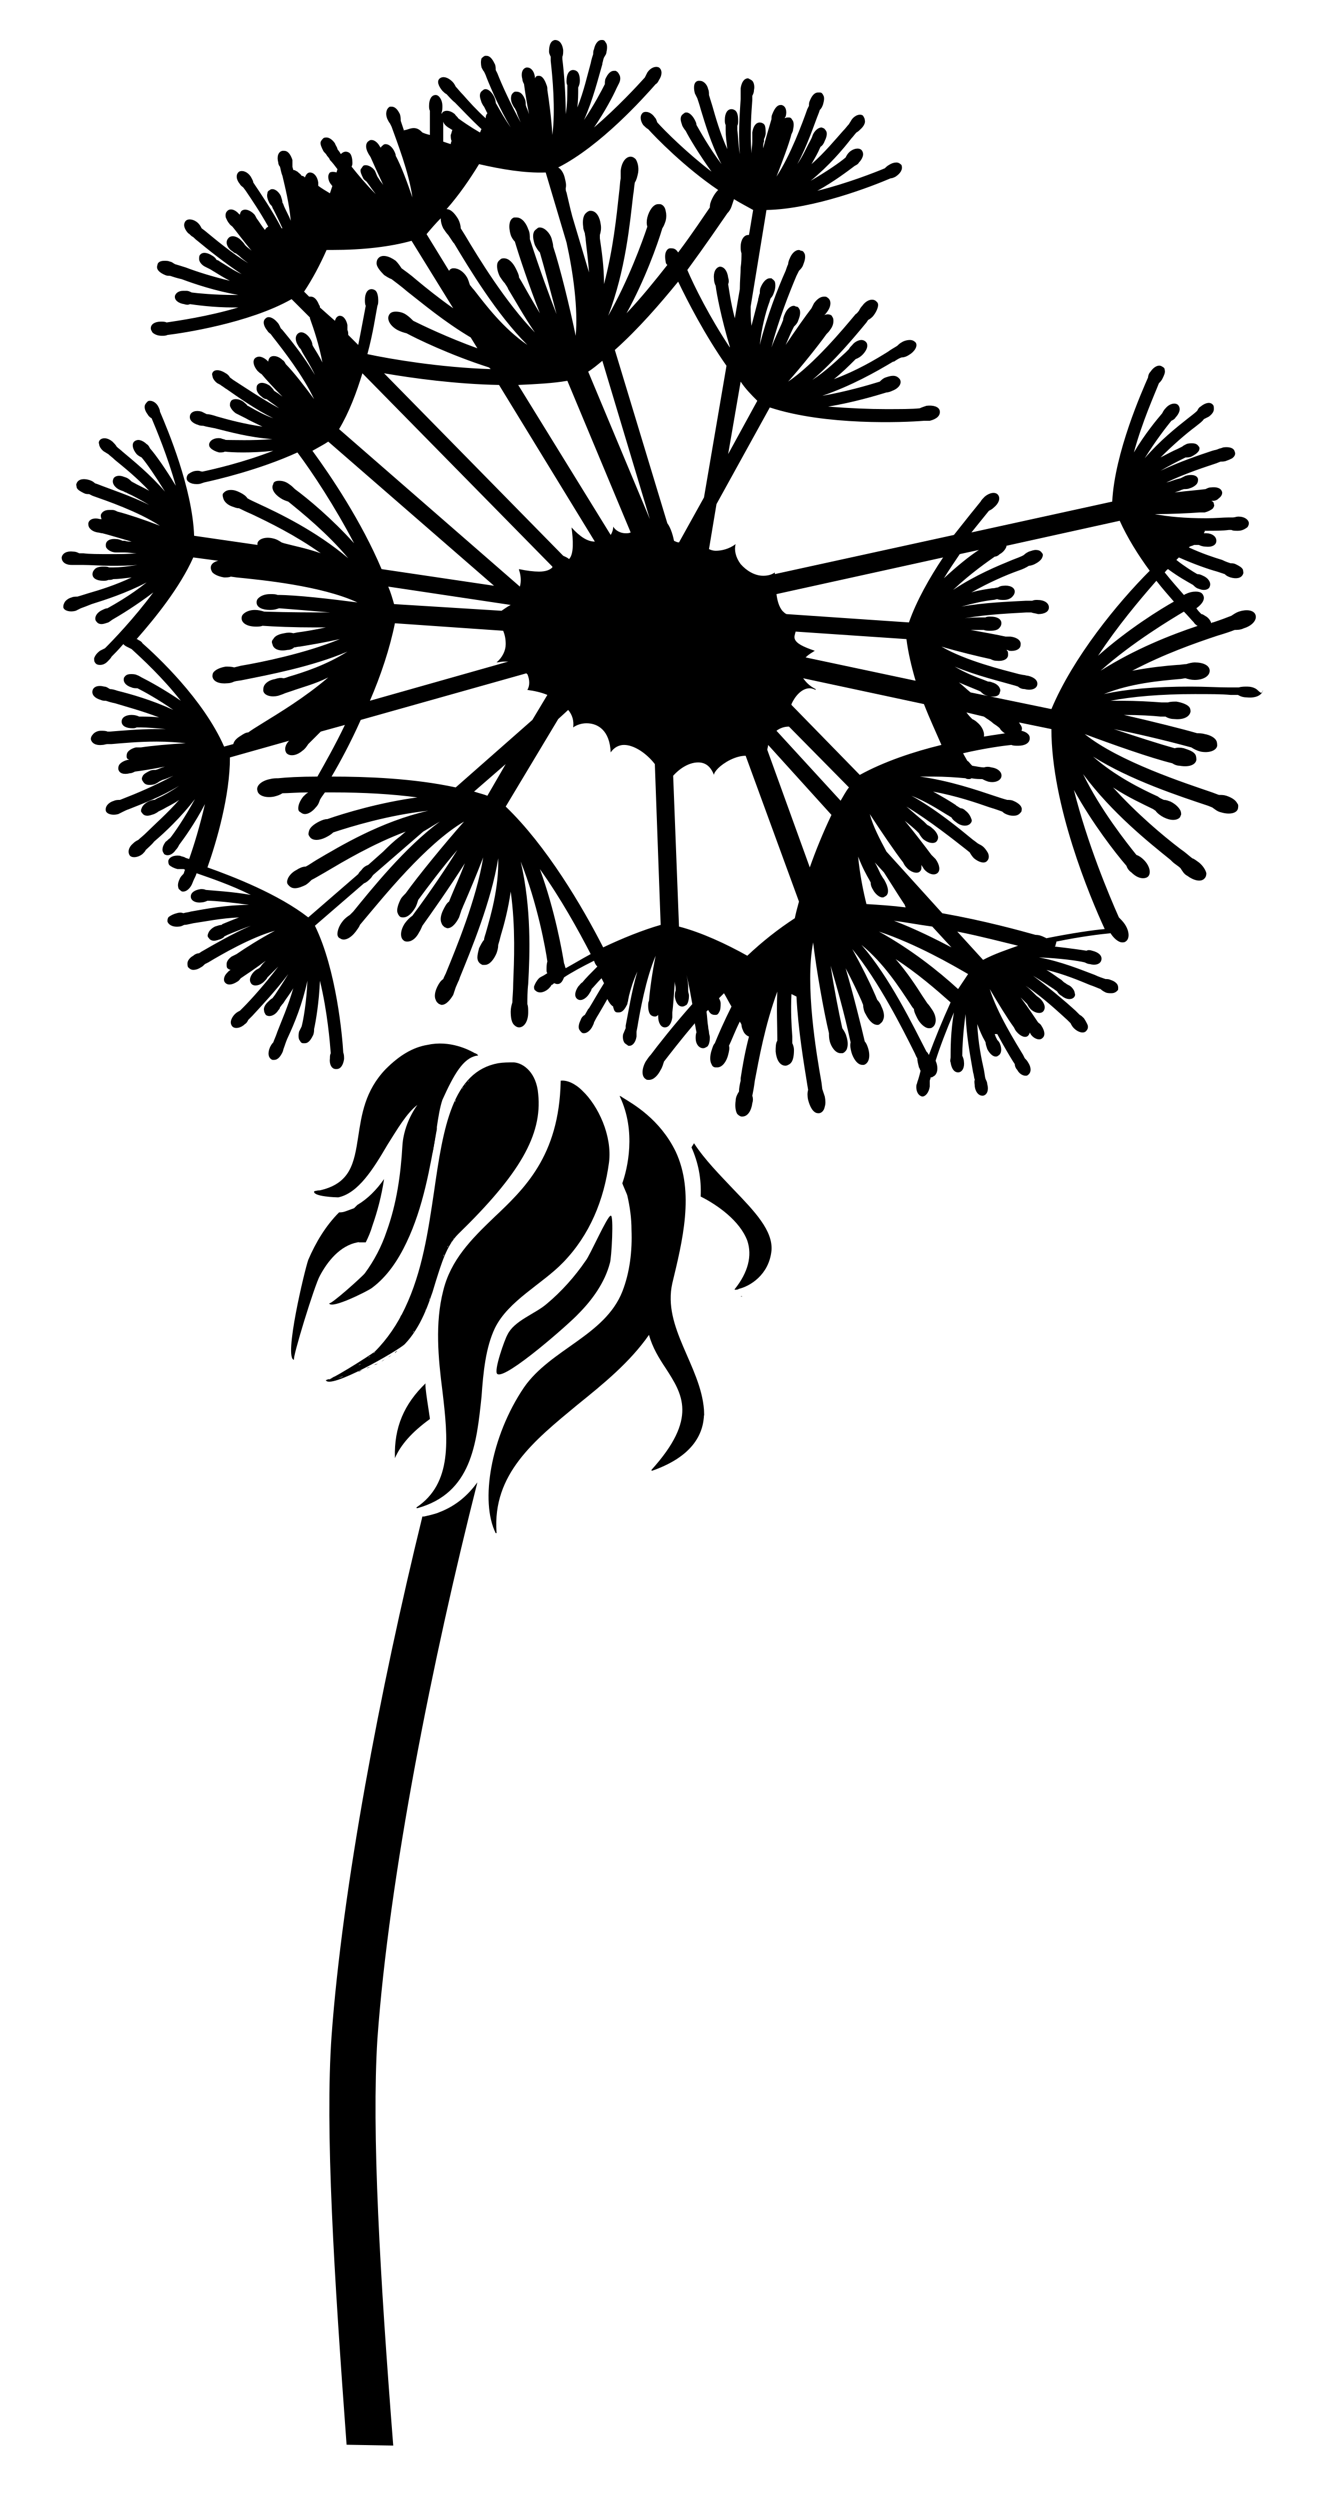 <?xml version="1.0"?>
<svg version="1.1" xmlns="http://www.w3.org/2000/svg" xmlns:xlink="http://www.w3.org/1999/xlink" width="160" height="300">
    <desc iVinci="yes" version="4.6" gridStep="20" showGrid="no" snapToGrid="no" codePlatform="0"/>
    <g id="Layer1" name="Layer 1" opacity="1">
        <g id="Shape1">
            <desc shapeID="1" type="0" basicInfo-basicType="0" basicInfo-roundedRectRadius="12" basicInfo-polygonSides="6" basicInfo-starPoints="5" bounding="rect(-8.884,-57.8,17.769,115.6)" text="" font-familyName="" font-pixelSize="20" font-bold="0" font-underline="0" font-alignment="1" strokeStyle="0" markerStart="0" markerEnd="0" shadowEnabled="0" shadowOffsetX="0" shadowOffsetY="2" shadowBlur="4" shadowOpacity="160" blurEnabled="0" blurRadius="4" transform="matrix(1,0,0,1,48.416,235.7)" pers-center="0,0" pers-size="0,0" pers-start="0,0" pers-end="0,0" locked="0" mesh="" flag=""/>
            <path id="shapePath1" d="M47.2,293.5 C45.6,273.1 44.6,255.8 45.3,244.7 C46.7,225.2 51.9,199.2 57.3,177.9 C56.2,179.4 54.8,180.7 52.7,181.5 C52.3,181.7 50.9,182 50.9,182 L50.7,182 C45.6,202.8 41.1,226.6 39.8,244.3 C39,255.6 40.1,273 41.6,293.4 L47.2,293.5 Z" style="stroke:none;fill-rule:nonzero;fill:#000000;fill-opacity:1;"/>
        </g>
        <g id="Shape2">
            <desc shapeID="2" type="0" basicInfo-basicType="0" basicInfo-roundedRectRadius="12" basicInfo-polygonSides="6" basicInfo-starPoints="5" bounding="rect(-11.579,-25.657,23.159,51.315)" text="" font-familyName="" font-pixelSize="20" font-bold="0" font-underline="0" font-alignment="1" strokeStyle="0" markerStart="0" markerEnd="0" shadowEnabled="0" shadowOffsetX="0" shadowOffsetY="2" shadowBlur="4" shadowOpacity="160" blurEnabled="0" blurRadius="4" transform="matrix(1,0,0,1,61.579,155.342)" pers-center="0,0" pers-size="0,0" pers-start="0,0" pers-end="0,0" locked="0" mesh="" flag=""/>
            <path id="shapePath2" d="M59.4,159.4 C61,156.1 65.1,154.1 67.6,151.5 C70.8,148.2 72.5,144 73.1,139.5 C73.5,136.3 71.8,132.7 69.9,130.9 C69,130 68,129.6 67.3,129.7 C67.3,129.7 67.3,129.7 67.3,129.8 C67.1,138.8 62.9,142.7 59.2,146.2 C56.6,148.7 54.1,151.2 53.2,154.9 C52.2,158.8 52.6,163 53.1,166.9 C53.8,172.8 54.3,178 50,180.9 C50,180.9 50,180.9 50,181 C50,181 50,181 50.1,181 C56.6,179.2 57.2,173.3 57.8,167.6 C58,164.7 58.3,161.7 59.4,159.4 C60.1,157.9 58.3,161.7 59.4,159.4 Z" style="stroke:none;fill-rule:nonzero;fill:#000000;fill-opacity:1;"/>
        </g>
        <g id="Shape3">
            <desc shapeID="3" type="0" basicInfo-basicType="0" basicInfo-roundedRectRadius="12" basicInfo-polygonSides="6" basicInfo-starPoints="5" bounding="rect(-12.779,-19.161,25.558,38.322)" text="" font-familyName="" font-pixelSize="20" font-bold="0" font-underline="0" font-alignment="1" strokeStyle="0" markerStart="0" markerEnd="0" shadowEnabled="0" shadowOffsetX="0" shadowOffsetY="2" shadowBlur="4" shadowOpacity="160" blurEnabled="0" blurRadius="4" transform="matrix(1,0,0,1,51.879,146.661)" pers-center="0,0" pers-size="0,0" pers-start="0,0" pers-end="0,0" locked="0" mesh="" flag=""/>
            <path id="shapePath3" d="M52.3,153.8 C53,151.6 53.6,149.5 55,148.1 C62.4,140.9 65.1,136.2 64.6,131.3 C64.4,128.8 62.9,127.6 61.7,127.5 C61,127.5 60.4,127.5 59.8,127.6 C54.3,128.6 53.2,135.3 52.1,143 C51.4,147.7 50.7,152.6 48.6,157 C47.7,158.9 46.5,160.7 45,162.2 C44.5,162.6 39.2,166 39.1,165.6 C39.4,166.9 47.8,162.1 48.6,161.3 C50.5,159.3 51.5,156.5 52.3,153.8 C52.9,151.6 50.9,158.5 52.3,153.8 M47.7,162.1 C47.6,162.2 47.5,162.3 47.4,162.4 C47.4,162.3 47.5,162.2 47.7,162.1 M46.9,160.1 C47,160 47,159.9 47.1,159.8 C47,159.9 46.9,160 46.9,160.1 M54.2,149 C54.2,149.1 54.1,149.1 54.1,149.2 C54.1,149.1 54.2,149 54.2,149 M52.1,154.2 C52.2,154 52.2,153.9 52.2,153.7 C52.2,153.8 52.1,154 52.1,154.2 M52.4,153.2 C52.4,153.1 52.5,153 52.5,152.9 C52.4,153 52.4,153.1 52.4,153.2 M52.6,152.6 C52.6,152.5 52.7,152.4 52.7,152.3 C52.6,152.4 52.6,152.5 52.6,152.6 M52.8,152 C52.8,151.9 52.9,151.8 52.9,151.7 C52.8,151.8 52.8,151.9 52.8,152 M53,151.4 C53,151.3 53.1,151.2 53.1,151.1 C53.1,151.2 53,151.3 53,151.4 M53.2,150.8 C53.2,150.7 53.3,150.6 53.3,150.5 C53.3,150.6 53.3,150.7 53.2,150.8 M53.5,150.2 C53.5,150.1 53.6,150 53.6,149.9 C53.5,150.1 53.5,150.1 53.5,150.2 M53.7,149.7 C53.7,149.6 53.8,149.5 53.8,149.5 C53.8,149.5 53.8,149.6 53.7,149.7 M54.4,148.7 C54.4,148.6 54.5,148.6 54.5,148.5 C54.5,148.5 54.5,148.6 54.4,148.7 M59.9,127.7 C59.9,127.7 59.8,127.7 59.8,127.7 C59.8,127.7 59.8,127.7 59.9,127.7 C59.8,127.7 59.9,127.7 59.9,127.7 M60.8,127.6 C60.7,127.6 60.7,127.6 60.6,127.6 C60.7,127.6 60.7,127.6 60.8,127.6 M59.5,127.8 C59.4,127.8 59.3,127.8 59.2,127.9 C59.3,127.8 59.4,127.8 59.5,127.8 M59,127.9 C58.9,127.9 58.8,128 58.7,128 C58.8,128 58.9,127.9 59,127.9 M58.4,128.1 C58.3,128.1 58.2,128.2 58.1,128.2 C58.3,128.2 58.4,128.1 58.4,128.1 M57.9,128.3 C57.8,128.3 57.7,128.4 57.7,128.4 C57.8,128.4 57.9,128.4 57.9,128.3 M57.5,128.6 C57.4,128.6 57.4,128.7 57.3,128.7 C57.3,128.7 57.4,128.7 57.5,128.6 M57,128.9 C56.9,128.9 56.9,129 56.8,129.1 C56.9,129 57,129 57,128.9 M56.6,129.3 C56.5,129.4 56.5,129.4 56.4,129.5 C56.5,129.4 56.6,129.3 56.6,129.3 M56.3,129.7 C56.2,129.8 56.2,129.8 56.1,129.9 C56.2,129.8 56.2,129.7 56.3,129.7 M55.9,130.1 C55.9,130.2 55.8,130.2 55.8,130.3 C55.8,130.2 55.9,130.1 55.9,130.1 M55.6,130.5 C55.6,130.6 55.5,130.6 55.5,130.7 C55.5,130.6 55.5,130.6 55.6,130.5 M54,133.9 C54,133.8 54,133.8 54,133.9 C54,133.8 54,133.8 54,133.9 M54.2,133.3 C54.2,133.3 54.2,133.2 54.2,133.2 C54.2,133.2 54.2,133.3 54.2,133.3 M54.4,132.8 C54.4,132.7 54.4,132.7 54.5,132.6 C54.4,132.7 54.4,132.7 54.4,132.8 M54.6,132.2 C54.6,132.1 54.7,132.1 54.7,132 C54.7,132.1 54.7,132.2 54.6,132.2 M54.9,131.7 C54.9,131.6 55,131.6 55,131.5 C54.9,131.6 54.9,131.6 54.9,131.7 M55.2,131.2 C55.2,131.1 55.3,131.1 55.3,131 C55.2,131.1 55.2,131.1 55.2,131.2 M51.1,149.2 C51,149.2 51,149.3 51.1,149.2 C51,149.3 51,149.2 51.1,149.2 M50.9,150 C50.9,150 50.9,150.1 50.9,150.1 C50.9,150.1 50.9,150.1 50.9,150 M49.8,154.1 C49.8,154.2 49.8,154.2 49.8,154.1 C49.8,154.2 49.8,154.2 49.8,154.1 M49.5,154.9 C49.5,155 49.5,155 49.4,155.1 C49.5,155 49.5,155 49.5,154.9 M49.2,155.7 C49.2,155.8 49.1,155.9 49.1,155.9 C49.2,155.8 49.2,155.7 49.2,155.7 M48.9,156.4 C48.9,156.5 48.8,156.6 48.8,156.7 C48.8,156.6 48.9,156.5 48.9,156.4 M48.6,157.1 C48.6,157.2 48.5,157.3 48.5,157.4 C48.5,157.3 48.6,157.2 48.6,157.1 M48.2,157.8 C48.1,157.9 48.1,158 48,158.1 C48.1,158 48.2,157.9 48.2,157.8 M47.9,158.5 C47.8,158.6 47.8,158.7 47.7,158.8 C47.8,158.7 47.8,158.6 47.9,158.5 M47.5,159.2 C47.4,159.3 47.4,159.4 47.3,159.5 C47.4,159.4 47.4,159.3 47.5,159.2 M39.1,165.6 C39.4,165.5 39.7,165.5 40,165.4 C39.7,165.5 39.4,165.6 39.1,165.6 C39.4,165.6 39.2,165.6 39.1,165.6 M46.6,160.4 C46.5,160.5 46.5,160.6 46.4,160.7 C46.5,160.6 46.5,160.5 46.6,160.4 M46.1,161 C46,161.1 45.9,161.2 45.9,161.3 C46,161.2 46.1,161.1 46.1,161 M45.6,161.6 C45.5,161.7 45.4,161.8 45.4,161.9 C45.5,161.8 45.5,161.7 45.6,161.6 M45.1,162.2 C45,162.3 44.9,162.4 44.8,162.4 C44.9,162.3 45,162.3 45.1,162.2 M44.5,162.7 C44.4,162.8 44.3,162.9 44.2,162.9 C44.3,162.8 44.4,162.8 44.5,162.7 M43.9,163.2 C43.8,163.3 43.7,163.3 43.6,163.4 C43.7,163.3 43.8,163.3 43.9,163.2 M43.3,163.7 C43.2,163.8 43.1,163.8 43,163.9 C43.1,163.8 43.2,163.7 43.3,163.7 M42.6,164.1 C42.5,164.2 42.4,164.2 42.3,164.3 C42.4,164.2 42.5,164.2 42.6,164.1 M41.8,164.5 C41.7,164.6 41.6,164.6 41.5,164.7 C41.6,164.6 41.7,164.6 41.8,164.5 M41.1,164.9 C41,164.9 40.9,165 40.8,165 C40.9,165 41,164.9 41.1,164.9 M40.2,165.2 C40.1,165.2 40,165.3 39.9,165.3 C40,165.3 40.1,165.3 40.2,165.2 M47,162.6 C46.9,162.7 46.8,162.8 46.6,162.9 C46.7,162.8 46.9,162.7 47,162.6 M46.2,163.1 C46.1,163.2 45.9,163.3 45.8,163.4 C46,163.3 46.1,163.2 46.2,163.1 M45.4,163.6 C45.3,163.7 45.1,163.8 44.9,163.8 C45.1,163.7 45.3,163.7 45.4,163.6 M44.5,164 C44.3,164.1 44.2,164.1 44,164.2 C44.2,164.2 44.3,164.1 44.5,164 M43.5,164.4 C43.3,164.5 43.1,164.5 43,164.6 C43.2,164.6 43.3,164.5 43.5,164.4 M42.4,164.8 C42.2,164.9 42,164.9 41.8,165 C42,164.9 42.2,164.9 42.4,164.8 M41.2,165.2 C41,165.3 40.8,165.3 40.6,165.4 C40.8,165.3 41,165.2 41.2,165.2 M48,161.8 C48.1,161.7 48.2,161.6 48.3,161.5 C48.2,161.6 48.1,161.7 48,161.8 M48.5,161.2 C48.6,161.1 48.7,161 48.8,160.9 C48.7,161 48.6,161.1 48.5,161.2 M49.1,160.6 C49.2,160.5 49.3,160.4 49.3,160.3 C49.2,160.4 49.1,160.5 49.1,160.6 M49.5,160 C49.6,159.9 49.6,159.8 49.7,159.7 C49.7,159.8 49.6,159.9 49.5,160 M52,154.5 C52,154.6 51.9,154.7 51.9,154.8 C51.9,154.7 52,154.6 52,154.5 M51.8,155.2 C51.8,155.3 51.7,155.4 51.7,155.5 C51.7,155.4 51.8,155.3 51.8,155.2 M51.6,155.8 C51.6,155.9 51.5,156 51.5,156.1 C51.5,156.1 51.5,155.9 51.6,155.8 M51.3,156.5 C51.3,156.6 51.2,156.7 51.2,156.8 C51.3,156.7 51.3,156.6 51.3,156.5 M51.1,157.1 C51.1,157.2 51,157.3 51,157.4 C51,157.4 51,157.3 51.1,157.1 M50.8,157.8 C50.7,157.9 50.7,158 50.6,158.1 C50.7,158 50.8,157.9 50.8,157.8 M50.5,158.5 C50.4,158.6 50.4,158.7 50.3,158.8 C50.4,158.7 50.4,158.6 50.5,158.5 M50.1,159.1 C50,159.2 50,159.3 49.9,159.4 C50,159.3 50.1,159.2 50.1,159.1 Z" style="stroke:none;fill-rule:nonzero;fill:#000000;fill-opacity:1;"/>
        </g>
        <g id="Shape4">
            <desc shapeID="4" type="0" basicInfo-basicType="0" basicInfo-roundedRectRadius="12" basicInfo-polygonSides="6" basicInfo-starPoints="5" bounding="rect(-12.94,-26.25,25.881,52.5)" text="" font-familyName="" font-pixelSize="20" font-bold="0" font-underline="0" font-alignment="1" strokeStyle="0" markerStart="0" markerEnd="0" shadowEnabled="0" shadowOffsetX="0" shadowOffsetY="2" shadowBlur="4" shadowOpacity="160" blurEnabled="0" blurRadius="4" transform="matrix(1,0,0,1,71.581,157.75)" pers-center="0,0" pers-size="0,0" pers-start="0,0" pers-end="0,0" locked="0" mesh="" flag=""/>
            <path id="shapePath4" d="M84.5,169.2 C84.1,163.9 79.5,159.3 80.7,154 C81.9,149 83.4,143.1 81.1,138.2 C79.2,134.3 76,132.5 74.7,131.7 C74.6,131.6 74.5,131.6 74.4,131.5 C74.4,131.5 74.4,131.5 74.4,131.6 C76.4,135.8 75.3,140.3 74.7,142 C74.7,142.1 75.3,143.4 75.3,143.5 C75.6,144.8 75.8,146.2 75.8,147.6 C75.9,150.1 75.6,152.7 74.7,155 C72.6,160.3 66.1,161.9 62.9,166.5 C58.9,172.4 57.6,180.2 59.5,184 C59.5,184 59.5,184 59.6,184 C59.6,184 59.6,184 59.6,183.9 C59.1,176.9 64.1,172.9 69.3,168.6 C72.4,166.1 75.6,163.5 77.9,160.2 C78.3,161.7 79.1,163 79.9,164.2 C81.9,167.3 83.8,170.2 78.2,176.4 C78.2,176.4 78.2,176.4 78.2,176.5 C78.2,176.5 78.2,176.5 78.3,176.5 C83.7,174.6 84.6,171.5 84.5,169.2 C84.3,167.4 84.6,171.5 84.5,169.2 Z" style="stroke:none;fill-rule:nonzero;fill:#000000;fill-opacity:1;"/>
        </g>
        <g id="Shape5">
            <desc shapeID="5" type="0" basicInfo-basicType="0" basicInfo-roundedRectRadius="12" basicInfo-polygonSides="6" basicInfo-starPoints="5" bounding="rect(-4.806,-8.794,9.613,17.589)" text="" font-familyName="" font-pixelSize="20" font-bold="0" font-underline="0" font-alignment="1" strokeStyle="0" markerStart="0" markerEnd="0" shadowEnabled="0" shadowOffsetX="0" shadowOffsetY="2" shadowBlur="4" shadowOpacity="160" blurEnabled="0" blurRadius="4" transform="matrix(1,0,0,1,87.806,145.994)" pers-center="0,0" pers-size="0,0" pers-start="0,0" pers-end="0,0" locked="0" mesh="" flag=""/>
            <path id="shapePath5" d="M88,142.7 C86.4,141 84.6,139.2 83.3,137.2 C83.2,137.4 83.1,137.5 83,137.7 C83.8,139.5 84.2,141.4 84.1,143.6 C86.1,144.6 88.8,146.5 89.7,148.9 C90.3,150.7 89.8,152.7 88.2,154.7 C88,154.9 88.9,154.7 88.6,154.7 C90,154.4 92.3,153 92.6,150.1 C92.8,147.7 90.6,145.4 88,142.7 C86.3,141.1 90.6,145.4 88,142.7 Z" style="stroke:none;fill-rule:nonzero;fill:#000000;fill-opacity:1;"/>
        </g>
        <g id="Shape6">
            <desc shapeID="6" type="0" basicInfo-basicType="0" basicInfo-roundedRectRadius="12" basicInfo-polygonSides="6" basicInfo-starPoints="5" bounding="rect(-0.1,-0.022,0.2,0.044)" text="" font-familyName="" font-pixelSize="20" font-bold="0" font-underline="0" font-alignment="1" strokeStyle="0" markerStart="0" markerEnd="0" shadowEnabled="0" shadowOffsetX="0" shadowOffsetY="2" shadowBlur="4" shadowOpacity="160" blurEnabled="0" blurRadius="4" transform="matrix(1,0,0,1,89,155.578)" pers-center="0,0" pers-size="0,0" pers-start="0,0" pers-end="0,0" locked="0" mesh="" flag=""/>
            <path id="shapePath6" d="M88.9,155.6 C89,155.6 89,155.6 89.1,155.6 C89,155.5 88.9,155.6 88.9,155.6 Z" style="stroke:none;fill-rule:nonzero;fill:#000000;fill-opacity:1;"/>
        </g>
        <g id="Shape7">
            <desc shapeID="7" type="0" basicInfo-basicType="0" basicInfo-roundedRectRadius="12" basicInfo-polygonSides="6" basicInfo-starPoints="5" bounding="rect(-9.851,-15.666,19.703,31.333)" text="" font-familyName="" font-pixelSize="20" font-bold="0" font-underline="0" font-alignment="1" strokeStyle="0" markerStart="0" markerEnd="0" shadowEnabled="0" shadowOffsetX="0" shadowOffsetY="2" shadowBlur="4" shadowOpacity="160" blurEnabled="0" blurRadius="4" transform="matrix(1,0,0,1,47.549,140.902)" pers-center="0,0" pers-size="0,0" pers-start="0,0" pers-end="0,0" locked="0" mesh="" flag=""/>
            <path id="shapePath7" d="M57.3,126.5 C57.2,126.5 57.2,126.5 57.2,126.5 C57.2,126.5 57.1,126.4 57,126.4 C56.3,126 54,124.8 51.3,125.4 C49.5,125.7 47.9,126.7 46.3,128.3 C43.8,130.9 43.4,133.8 43,136.4 C42.5,139.6 42.1,142.1 38.2,142.9 C38.7,142.8 37.7,142.9 37.7,143 C37.6,143.6 40.3,143.7 40.6,143.7 C43,143.2 44.8,140.3 46.5,137.4 C47.7,135.5 48.8,133.6 50.1,132.6 C49.1,134 48.4,135.8 48.3,137.5 C48.1,141 47.6,144.5 46.4,147.8 C45.8,149.6 44.9,151.3 43.8,152.8 C43.5,153.2 39.6,156.7 39.5,156.4 C39.7,157.2 44.2,154.9 44.6,154.6 C46.5,153.2 47.8,151.2 48.8,149.1 C50.8,144.9 51.6,140.2 52.4,135.7 C52.5,135.1 52.5,135.2 52.4,135.5 C52.6,134.1 52.8,132.9 53.1,132 C54.5,128.9 55.6,127 57.2,126.7 C57.2,126.7 57.3,126.7 57.3,126.7 C57.3,126.7 57.4,126.7 57.4,126.7 C57.3,126.6 57.3,126.6 57.3,126.5 M40.5,143.5 C40.7,143.5 40.6,143.5 40.5,143.5 M51.3,125.4 C51.4,125.4 51.4,125.4 51.3,125.4 C51.3,125.4 51.2,125.4 51.2,125.4 C51.3,125.4 51.3,125.4 51.3,125.4 M57.2,126.5 C57.2,126.5 57.3,126.5 57.2,126.5 C57.3,126.5 57.2,126.5 57.2,126.5 M57.3,126.6 " style="stroke:none;fill-rule:nonzero;fill:#000000;fill-opacity:1;"/>
        </g>
        <g id="Shape8">
            <desc shapeID="8" type="0" basicInfo-basicType="0" basicInfo-roundedRectRadius="12" basicInfo-polygonSides="6" basicInfo-starPoints="5" bounding="rect(0,0,0,0)" text="" font-familyName="" font-pixelSize="20" font-bold="0" font-underline="0" font-alignment="1" strokeStyle="0" markerStart="0" markerEnd="0" shadowEnabled="0" shadowOffsetX="0" shadowOffsetY="2" shadowBlur="4" shadowOpacity="160" blurEnabled="0" blurRadius="4" transform="matrix(1,0,0,1,51.9,138.4)" pers-center="0,0" pers-size="0,0" pers-start="0,0" pers-end="0,0" locked="0" mesh="" flag=""/>
            <path id="shapePath8" d="M51.9,138.4 Z" style="stroke:none;fill-rule:evenodd;fill:#000000;fill-opacity:1;"/>
        </g>
        <g id="Shape9">
            <desc shapeID="9" type="0" basicInfo-basicType="0" basicInfo-roundedRectRadius="12" basicInfo-polygonSides="6" basicInfo-starPoints="5" bounding="rect(-0.25,-1.5,0.5,3)" text="" font-familyName="" font-pixelSize="20" font-bold="0" font-underline="0" font-alignment="1" strokeStyle="0" markerStart="0" markerEnd="0" shadowEnabled="0" shadowOffsetX="0" shadowOffsetY="2" shadowBlur="4" shadowOpacity="160" blurEnabled="0" blurRadius="4" transform="matrix(1,0,0,1,52.15,136.9)" pers-center="0,0" pers-size="0,0" pers-start="0,0" pers-end="0,0" locked="0" mesh="" flag=""/>
            <path id="shapePath9" d="M51.9,138.4 C52,138.1 52.3,136.1 52.4,135.4 C52.4,135.5 52.4,135.5 52.4,135.6 C52,137.4 51.9,138.2 51.9,138.4 Z" style="stroke:none;fill-rule:nonzero;fill:#000000;fill-opacity:1;"/>
        </g>
        <g id="Shape10">
            <desc shapeID="10" type="0" basicInfo-basicType="0" basicInfo-roundedRectRadius="12" basicInfo-polygonSides="6" basicInfo-starPoints="5" bounding="rect(-2.103,-4.5,4.206,9)" text="" font-familyName="" font-pixelSize="20" font-bold="0" font-underline="0" font-alignment="1" strokeStyle="0" markerStart="0" markerEnd="0" shadowEnabled="0" shadowOffsetX="0" shadowOffsetY="2" shadowBlur="4" shadowOpacity="160" blurEnabled="0" blurRadius="4" transform="matrix(1,0,0,1,49.497,170.5)" pers-center="0,0" pers-size="0,0" pers-start="0,0" pers-end="0,0" locked="0" mesh="" flag=""/>
            <path id="shapePath10" d="M51.6,170.3 C51.6,170 50.9,166.1 51.1,166 C48.5,168.5 47.3,171.3 47.4,174.9 C47.4,174.9 47.4,174.9 47.4,175 C48.1,173.4 49.4,171.9 51.6,170.3 C51.5,170.3 51.6,170.3 51.6,170.3 C51.5,169.2 51.6,170.3 51.6,170.3 Z" style="stroke:none;fill-rule:nonzero;fill:#000000;fill-opacity:1;"/>
        </g>
        <g id="Shape11">
            <desc shapeID="11" type="0" basicInfo-basicType="0" basicInfo-roundedRectRadius="12" basicInfo-polygonSides="6" basicInfo-starPoints="5" bounding="rect(-6.952,-9.528,13.904,19.055)" text="" font-familyName="" font-pixelSize="20" font-bold="0" font-underline="0" font-alignment="1" strokeStyle="0" markerStart="0" markerEnd="0" shadowEnabled="0" shadowOffsetX="0" shadowOffsetY="2" shadowBlur="4" shadowOpacity="160" blurEnabled="0" blurRadius="4" transform="matrix(1,0,0,1,66.545,155.422)" pers-center="0,0" pers-size="0,0" pers-start="0,0" pers-end="0,0" locked="0" mesh="" flag=""/>
            <path id="shapePath11" d="M73.3,145.9 C72.9,145.9 70.8,150.7 70.3,151.3 C69,153.2 67.4,155 65.6,156.5 C64.2,157.7 61.7,158.5 60.9,160.2 C60.6,160.7 59.2,164.6 59.7,164.9 C60.7,165.6 68.5,158.7 69.4,157.7 C71.1,156 72.6,153.9 73.2,151.6 C73.4,151.1 73.7,145.7 73.3,145.9 Z" style="stroke:none;fill-rule:nonzero;fill:#000000;fill-opacity:1;"/>
        </g>
        <g id="Shape12">
            <desc shapeID="12" type="0" basicInfo-basicType="0" basicInfo-roundedRectRadius="12" basicInfo-polygonSides="6" basicInfo-starPoints="5" bounding="rect(-5.58,-10.85,11.161,21.7)" text="" font-familyName="" font-pixelSize="20" font-bold="0" font-underline="0" font-alignment="1" strokeStyle="0" markerStart="0" markerEnd="0" shadowEnabled="0" shadowOffsetX="0" shadowOffsetY="2" shadowBlur="4" shadowOpacity="160" blurEnabled="0" blurRadius="4" transform="matrix(1,0,0,1,40.52,152.35)" pers-center="0,0" pers-size="0,0" pers-start="0,0" pers-end="0,0" locked="0" mesh="" flag=""/>
            <path id="shapePath12" d="M38.4,153.1 C39.3,151.4 40.8,149.5 42.9,149.1 C42.4,149.2 41.2,149.4 42.9,149.1 C43.2,149 43.1,149.1 42.9,149.1 C42.9,149.1 43.4,149.1 43.9,149.1 C44.2,148.5 44.5,147.8 44.7,147.1 C45.3,145.4 45.8,143.5 46.1,141.5 C45.2,142.8 44.1,143.9 42.9,144.6 C42.8,144.7 42.6,144.9 42.5,145 L41.4,145.4 C41.1,145.5 40.9,145.5 40.7,145.5 C39.1,147.1 37.9,149.1 37,151.2 C36.6,152.3 34,163.1 35.3,163.2 C35,163.2 37.8,154.1 38.4,153.1 Z" style="stroke:none;fill-rule:nonzero;fill:#000000;fill-opacity:1;"/>
        </g>
        <g id="Shape13">
            <desc shapeID="13" type="0" basicInfo-basicType="0" basicInfo-roundedRectRadius="12" basicInfo-polygonSides="6" basicInfo-starPoints="5" bounding="rect(-72.1,-64.6,144.2,129.2)" text="" font-familyName="" font-pixelSize="20" font-bold="0" font-underline="0" font-alignment="1" strokeStyle="0" markerStart="0" markerEnd="0" shadowEnabled="0" shadowOffsetX="0" shadowOffsetY="2" shadowBlur="4" shadowOpacity="160" blurEnabled="0" blurRadius="4" transform="matrix(1,0,0,1,79.5,69.4)" pers-center="0,0" pers-size="0,0" pers-start="0,0" pers-end="0,0" locked="0" mesh="" flag=""/>
            <path id="shapePath13" d="M150.8,82.7 C150.5,82.5 150.1,82.4 149.7,82.4 C149.4,82.4 149,82.4 148.7,82.5 C148.4,82.5 148.1,82.5 147.7,82.5 L147.4,82.5 C146.2,82.5 144.6,82.4 142.9,82.4 C138.6,82.4 135.2,82.7 132.5,83.3 C135.7,82 139.3,81.7 141.5,81.5 C141.8,81.5 142.1,81.4 142.3,81.4 C142.6,81.5 143,81.6 143.4,81.6 C144.5,81.6 145.2,81.1 145.2,80.5 C145.2,79.9 144.5,79.5 143.4,79.5 C143.1,79.5 142.7,79.6 142.4,79.7 C142.1,79.7 141.7,79.8 141.3,79.8 C139.9,79.9 138,80.1 135.9,80.5 C139.7,78.5 143.4,77.2 146.1,76.3 C147.1,76 147.7,75.8 148.2,75.6 C148.5,75.6 148.9,75.6 149.3,75.4 C150.3,75.1 150.9,74.4 150.7,73.8 C150.5,73.2 149.6,73.1 148.7,73.4 C148.4,73.5 148.1,73.7 147.8,73.9 C147.3,74.1 146.5,74.4 145.6,74.7 C145.5,74.7 145.5,74.7 145.4,74.8 C145.3,74.5 145.1,74.2 144.8,74 C144.6,73.9 144.4,73.7 144.2,73.7 C144,73.5 143.8,73.3 143.6,73 C144.3,72.5 144.7,71.9 144.4,71.4 C144.3,71.2 144.1,71 143.5,71 C143.1,71 142.7,71.1 142.3,71.3 C142.2,71.3 142.2,71.4 142.1,71.4 C141.4,70.6 140.6,69.7 139.8,68.7 C139.9,68.6 140,68.4 140.2,68.3 C141.4,69.2 142.5,69.8 143.2,70.2 C143.3,70.3 143.5,70.5 143.7,70.6 C144,70.7 144.2,70.8 144.5,70.8 C145,70.8 145.2,70.5 145.2,70.4 C145.4,70 145.1,69.4 144.4,69.1 C144.2,69 144,68.9 143.7,68.9 C143.2,68.6 142.2,68 141.2,67.2 C141.3,67.1 141.4,67 141.5,66.9 C143.3,67.7 145,68.3 146.1,68.6 C146.4,68.7 146.7,68.8 147,68.9 C147.2,69.1 147.4,69.2 147.7,69.3 C148.4,69.5 149,69.4 149.2,68.9 C149.3,68.7 149.2,68.6 149.2,68.4 C149.1,68.1 148.7,67.9 148.3,67.7 C148.1,67.6 147.9,67.6 147.7,67.6 C147.4,67.5 147.1,67.4 146.7,67.2 C145.7,66.9 144.2,66.4 142.7,65.7 C142.7,65.7 142.7,65.7 142.8,65.6 C143,65.5 143.2,65.5 143.3,65.4 C143.5,65.4 143.7,65.4 143.8,65.4 L143.9,65.4 C144.1,65.5 144.4,65.6 144.7,65.6 C145.5,65.7 146,65.4 146,64.9 C146,64.4 145.5,64 144.8,64 C144.7,64 144.6,64 144.5,64 C144.5,63.9 144.6,63.9 144.6,63.8 C144.6,63.8 144.6,63.8 144.6,63.7 C144.6,63.7 144.7,63.7 144.7,63.7 C145.8,63.7 146.8,63.7 147.5,63.6 L147.8,63.6 C148,63.7 148.2,63.7 148.5,63.7 C148.5,63.7 148.6,63.7 148.6,63.7 C149.1,63.7 149.4,63.5 149.7,63.3 C149.8,63.2 149.9,63 149.9,62.8 C149.9,62.4 149.4,62 148.7,62 L148.6,62 C148.4,62 148.2,62.1 148,62.1 L147.5,62.1 C146.8,62.1 145.9,62.2 144.8,62.2 C142.2,62.2 140.2,62 138.6,61.7 C140.4,61.7 142.7,61.6 144,61.5 C144.2,61.5 144.4,61.5 144.6,61.5 C145,61.4 145.4,61.2 145.6,61 C145.7,60.8 145.8,60.7 145.7,60.5 C145.7,60.3 145.6,60.2 145.4,60.1 C145.5,60.1 145.5,60.1 145.6,60.1 C145.9,60.1 146.1,60 146.3,59.8 C146.7,59.5 146.7,59.2 146.7,59.1 C146.6,58.6 146.1,58.4 145.3,58.5 C145.1,58.5 144.9,58.6 144.7,58.7 C144,58.8 142.6,58.9 141,59.1 C141.3,59 141.6,58.9 141.8,58.8 L142.1,58.7 C142.3,58.7 142.6,58.7 142.8,58.6 C143.2,58.5 143.6,58.2 143.7,58 C143.8,57.8 143.8,57.7 143.8,57.5 C143.7,57 143,56.9 142.3,57.1 C142.1,57.2 141.9,57.3 141.7,57.4 L141.3,57.5 C140.9,57.6 140.5,57.8 140,57.9 C142.3,56.8 144.8,56 146,55.6 L146.5,55.4 C146.7,55.4 147,55.4 147.2,55.3 C147.5,55.2 147.7,55.1 147.9,55 C148.3,54.7 148.3,54.4 148.2,54.2 C148.1,53.7 147.4,53.6 146.8,53.7 C146.6,53.8 146.4,53.8 146.2,53.9 C146,54 145.8,54 145.5,54.1 C144,54.6 141.6,55.4 139.3,56.5 C140.3,55.9 141.3,55.4 141.9,55.1 L142.3,54.9 C142.5,54.9 142.8,54.9 143,54.8 C143.4,54.6 143.7,54.4 143.9,54.1 C144,53.9 144,53.7 143.9,53.6 C143.8,53.5 143.7,53.2 143.1,53.2 C142.9,53.2 142.6,53.2 142.4,53.3 C142.2,53.4 142,53.5 141.9,53.6 C141.7,53.7 141.5,53.8 141.3,53.9 C140.8,54.1 140.1,54.5 139.3,54.9 C140.8,53.4 142.3,52.1 143.5,51.2 C144,50.8 144.3,50.6 144.5,50.3 C144.7,50.2 144.9,50.1 145.1,50 C145.5,49.7 145.7,49.4 145.7,49.1 C145.7,48.9 145.7,48.7 145.6,48.6 C145.3,48.2 144.7,48.3 144.1,48.8 C143.9,48.9 143.8,49.1 143.7,49.3 C143.5,49.5 143,49.9 142.6,50.2 C141.2,51.3 139.2,52.9 137.4,55 C138.7,52.9 140.1,51.1 140.6,50.5 C140.8,50.4 141,50.3 141.1,50.1 C141.4,49.8 141.6,49.4 141.6,49.1 C141.6,48.9 141.5,48.7 141.4,48.6 C141.1,48.3 140.4,48.4 139.9,49 C139.7,49.2 139.6,49.4 139.5,49.6 C138.9,50.3 137.4,52.1 136.1,54.3 C137.1,50.6 138.6,47.3 139.1,46 C139.2,45.9 139.4,45.7 139.5,45.5 C139.7,45.1 139.9,44.7 139.8,44.4 C139.8,44.2 139.7,44.1 139.5,44 C139.1,43.7 138.5,44 138.1,44.6 C137.9,44.8 137.8,45.1 137.8,45.3 C137.1,46.9 133.8,54.3 133.5,60.2 L116.6,63.9 C117.5,62.8 118.2,61.9 118.7,61.3 C118.9,61.2 119.1,61.1 119.3,60.9 C119.9,60.4 120.1,59.8 119.8,59.4 C119.5,59 118.8,59.1 118.2,59.6 C118,59.8 117.8,60 117.7,60.2 C117.2,60.8 116,62.3 114.5,64.2 L93,68.9 C93,68.8 93,68.8 93,68.7 C92.6,69 92.1,69.1 91.6,69.1 C90.6,69.1 89.6,68.5 88.9,67.7 C88.3,66.9 88.1,66 88.3,65.3 C87.5,65.9 86.6,66.1 85.9,66.1 C85.6,66.1 85.3,66 85.1,65.9 L86,60.5 L92.4,48.9 C99.1,51.1 108.5,50.7 110.9,50.5 C111.1,50.5 111.4,50.5 111.6,50.5 C112.4,50.3 112.9,49.9 112.8,49.3 C112.7,48.8 112,48.6 111.2,48.7 C110.9,48.8 110.6,48.9 110.4,49 C109.5,49.1 108,49.1 106.3,49.1 C104.4,49.1 102,49 99.4,48.8 C102.4,48.3 105.1,47.5 106.4,47.1 C106.6,47.1 106.9,47 107.1,46.9 C107.9,46.6 108.3,46 108,45.5 C107.9,45.4 107.7,45.1 107.2,45.1 C106.9,45.1 106.6,45.2 106.3,45.3 C106,45.4 105.8,45.6 105.6,45.8 C104.3,46.2 101.6,47 98.7,47.5 C102.2,46.3 105.2,44.6 107.2,43.4 L107.3,43.4 C107.6,43.2 107.9,43 108.2,42.9 C108.5,42.9 108.8,42.8 109.1,42.6 C109.8,42.2 110.2,41.5 109.9,41.1 C109.8,41 109.6,40.8 109.2,40.8 C108.9,40.8 108.5,40.9 108.2,41.1 C108,41.2 107.8,41.4 107.7,41.5 C107.4,41.7 107,41.9 106.6,42.2 C105,43.2 102.8,44.5 100.1,45.5 C101.1,44.7 101.9,43.9 102.5,43.3 L102.7,43.1 C103,43 103.3,42.8 103.5,42.6 C103.9,42.2 104.1,41.8 104.1,41.5 C104.1,41.2 104,41.1 103.9,41 C103.8,40.9 103.6,40.8 103.4,40.8 C103.1,40.8 102.6,41 102.3,41.4 C102.1,41.6 102,41.7 101.9,41.9 C101.8,42 101.6,42.2 101.5,42.3 C100.6,43.1 99.2,44.5 97.5,45.6 C100.1,43.4 102.6,40.4 104,38.7 L104.2,38.4 C104.4,38.3 104.7,38.1 104.9,37.8 C105.2,37.4 105.4,36.9 105.4,36.6 C105.4,36.3 105.2,36.2 105.1,36.1 C104.7,35.8 104,36 103.5,36.7 C103.3,36.9 103.2,37.1 103.1,37.3 C103,37.4 102.9,37.6 102.7,37.7 C101.2,39.5 97.7,43.7 94.6,45.8 C96.2,44 98.2,41.5 99.2,40.1 C99.4,39.9 99.5,39.8 99.7,39.5 C100,39.1 100.1,38.6 100,38.2 C99.9,38 99.8,37.8 99.7,37.8 C99.3,37.6 98.8,37.8 98.5,38.2 C98.5,38.2 98.6,38.1 98.6,38.1 C98.8,38 99.1,37.7 99.3,37.4 C99.8,36.7 99.8,36 99.3,35.7 C99.2,35.6 99.1,35.6 98.9,35.6 C98.4,35.6 98,36 97.7,36.4 C97.6,36.6 97.5,36.8 97.4,37 C96.7,37.9 95.5,39.6 94.3,41.4 C94.6,40.7 94.9,40 95.1,39.6 L95.3,39.2 C95.5,39 95.7,38.8 95.8,38.5 C96,38 96.1,37.6 96,37.2 C95.9,37 95.8,36.8 95.6,36.8 C95.5,36.8 95.4,36.7 95.3,36.7 C94.8,36.7 94.4,37.2 94.2,37.7 C94.1,37.9 94,38.2 94,38.4 L93.8,38.9 C93.5,39.6 93,40.6 92.6,41.7 C93.4,38.5 94.8,35 95.6,33.1 L95.9,32.5 C96.1,32.3 96.3,32.1 96.4,31.8 C96.6,31.3 96.7,30.9 96.6,30.5 C96.5,30.3 96.4,30.1 96.2,30.1 C96.1,30.1 96,30 95.9,30 C95.4,30 95,30.5 94.8,31 C94.7,31.2 94.6,31.5 94.6,31.7 C94.5,31.9 94.4,32.2 94.3,32.5 C93.4,34.5 92,38.1 91.2,41.4 C91.4,39.4 91.9,37.5 92.3,36.4 C92.4,36.2 92.4,36 92.5,35.8 C92.7,35.6 92.8,35.4 92.9,35.1 C93.1,34.6 93.1,34.1 93,33.8 C92.9,33.6 92.7,33.5 92.6,33.4 C92.5,33.4 92.4,33.4 92.4,33.4 C91.9,33.4 91.5,34 91.3,34.5 C91.2,34.7 91.2,35 91.2,35.2 C91.1,35.4 91.1,35.6 91,35.9 L91,36 C90.8,36.8 90.5,37.9 90.2,39.1 C90.1,38.3 90.1,37.6 90.1,36.8 L92,25.2 C97.7,25.1 104.8,22.3 106.9,21.4 C107.1,21.4 107.3,21.3 107.5,21.2 C108.1,20.8 108.4,20.3 108.2,19.8 C108.1,19.7 107.9,19.5 107.6,19.5 C107.3,19.5 107,19.6 106.7,19.8 C106.5,19.9 106.3,20.1 106.2,20.2 C105,20.7 101.7,22 98.1,22.9 C100.1,21.8 101.8,20.5 102.6,19.9 C102.8,19.8 103,19.7 103.1,19.5 C103.4,19.2 103.6,18.8 103.6,18.5 C103.6,18.3 103.5,18.1 103.4,18 C103.1,17.7 102.4,17.8 101.9,18.3 C101.7,18.5 101.6,18.7 101.5,18.9 C100.8,19.5 99.2,20.6 97.3,21.7 C99.5,19.9 101.2,17.9 102.2,16.6 C102.4,16.4 102.6,16.1 102.8,15.9 C103,15.8 103.2,15.6 103.4,15.4 C103.7,15.1 103.9,14.7 103.8,14.4 C103.8,14.2 103.7,14.1 103.6,13.9 C103.3,13.6 102.6,13.8 102.2,14.4 C102.1,14.6 102,14.7 101.9,14.9 C101.7,15.1 101.5,15.4 101.2,15.7 C100.3,16.7 99,18.3 97.4,19.7 C97.8,19 98.2,18.3 98.4,17.8 L98.5,17.6 C98.7,17.5 98.9,17.2 99,16.9 C99.2,16.5 99.3,16.1 99.2,15.8 C99.1,15.6 99,15.5 98.9,15.4 C98.8,15.4 98.7,15.3 98.6,15.3 C98.2,15.3 97.8,15.7 97.6,16.1 C97.5,16.3 97.5,16.4 97.4,16.6 L97.2,17 C96.8,17.7 96.4,18.7 95.7,19.7 C96.9,17.5 97.7,15 98.3,13.5 L98.4,13.2 C98.6,13 98.7,12.8 98.8,12.5 C98.9,12.1 99,11.7 98.8,11.4 C98.7,11.2 98.6,11.1 98.4,11.1 C98.4,11.1 98.2,11.1 98.2,11.1 C97.7,11.1 97.4,11.6 97.2,12.1 C97.1,12.3 97.1,12.5 97.1,12.7 L96.9,13.1 C96.3,14.8 94.9,18.6 93.2,21.2 C93.9,19.4 94.7,17.3 95,16.1 C95.1,15.9 95.2,15.7 95.2,15.5 C95.3,15.1 95.3,14.6 95.1,14.4 C95,14.2 94.9,14.1 94.7,14.1 C94.5,14.1 94.3,14.1 94.2,14.2 C94.2,14.1 94.2,14.1 94.3,14 C94.5,13.3 94.3,12.7 93.8,12.6 C93.8,12.6 93.7,12.6 93.7,12.6 C93.2,12.6 92.9,13.2 92.7,13.7 C92.6,13.9 92.6,14.1 92.6,14.3 C92.4,15 92,16.3 91.6,17.8 C91.6,17.5 91.6,17.2 91.7,17 L91.7,16.7 C91.8,16.5 91.9,16.2 91.9,16 C91.9,15.6 91.9,15.1 91.7,14.9 C91.6,14.8 91.4,14.7 91.2,14.7 C90.7,14.7 90.4,15.2 90.3,15.9 C90.3,16.1 90.3,16.3 90.3,16.5 L90.3,17 C90.3,17.4 90.2,17.9 90.2,18.4 C90,15.9 90.2,13.3 90.3,12 L90.3,11.5 C90.4,11.3 90.5,11.1 90.5,10.8 C90.6,10.4 90.5,9.9 90.3,9.7 C90.2,9.6 90,9.5 89.8,9.4 C89.3,9.4 89,9.9 88.9,10.6 C88.9,10.8 88.9,11 88.9,11.2 C88.9,11.4 88.9,11.6 88.9,11.9 C88.8,13.5 88.6,16 88.8,18.5 C88.6,17.3 88.6,16.3 88.5,15.6 L88.5,15.1 C88.6,14.9 88.6,14.7 88.6,14.4 C88.6,13.9 88.5,13.5 88.3,13.3 C88.2,13.2 88,13.1 87.8,13.1 C87.3,13.1 87,13.6 87,14.4 C87,14.6 87,14.8 87.1,15 C87.1,15.2 87.1,15.4 87.1,15.7 C87.1,16.3 87.2,17 87.3,17.9 C86.4,15.9 85.9,14.1 85.5,12.7 C85.3,12.1 85.2,11.7 85.1,11.4 C85.1,11.2 85.1,10.9 85,10.7 C84.9,10.2 84.5,9.7 84,9.7 C84,9.7 83.9,9.7 83.8,9.7 C83.3,9.8 83.2,10.4 83.4,11.2 C83.5,11.4 83.6,11.6 83.7,11.8 C83.8,12.1 84,12.7 84.1,13.1 C84.6,14.7 85.3,17.2 86.6,19.7 C85.1,17.7 84,15.7 83.6,15 C83.6,14.8 83.5,14.6 83.4,14.4 C83.2,14 82.8,13.5 82.4,13.5 C82.3,13.5 82.2,13.5 82.1,13.6 C82,13.7 81.7,13.8 81.7,14.3 C81.7,14.5 81.8,14.8 81.9,15.1 C82,15.3 82.2,15.6 82.3,15.7 C82.7,16.5 83.9,18.5 85.4,20.6 C82.4,18.3 79.8,15.7 78.9,14.7 C78.8,14.5 78.8,14.3 78.6,14.1 C78.2,13.5 77.6,13.3 77.2,13.5 C76.8,13.8 76.8,14.4 77.2,15 C77.4,15.2 77.6,15.4 77.8,15.5 C78.7,16.5 82.2,20.1 86.2,22.8 C85.9,23.1 85.7,23.4 85.5,23.8 C85.3,24.2 85.2,24.5 85.2,24.9 C84.5,25.9 83.2,27.9 81.4,30.3 C81.2,30 81,29.8 80.6,29.8 C80.6,29.8 80.5,29.8 80.4,29.8 C80.3,29.8 80.1,29.9 80,30.1 C79.8,30.4 79.8,30.9 79.9,31.4 C79.9,31.6 80,31.7 80.1,31.8 C78.6,33.7 77,35.7 75.2,37.6 C77.4,33.6 78.9,29.4 79.5,27.4 C79.7,27.1 79.8,26.8 79.9,26.5 C80,26.1 80,25.7 79.9,25.3 C79.8,24.7 79.4,24.5 79.2,24.5 C79.2,24.5 79.1,24.5 79,24.5 C78.4,24.5 77.9,25.3 77.7,26.1 C77.6,26.5 77.6,26.9 77.7,27.2 C77.1,29 75.4,33.7 73,37.9 C75.1,32.4 75.6,26.8 76,23.4 C76.1,22.9 76.1,22.4 76.2,21.9 C76.4,21.6 76.5,21.2 76.6,20.7 C76.7,20 76.5,19.4 76.3,19.1 C76.1,18.9 75.9,18.8 75.7,18.8 C75.1,18.8 74.6,19.5 74.5,20.5 C74.5,20.8 74.5,21.1 74.5,21.4 C74.4,21.9 74.4,22.5 74.3,23.2 C74,26 73.6,29.9 72.5,34.1 C72.5,31.9 72.2,30 72,28.6 L72,28.2 C72.1,27.9 72.2,27.4 72.1,26.9 C72,26.1 71.6,25.3 70.9,25.3 C70.9,25.3 70.8,25.3 70.8,25.3 C70.7,25.3 70.5,25.4 70.3,25.6 C70,25.9 69.9,26.5 70,27.2 C70,27.5 70.1,27.7 70.2,28 C70.2,28.2 70.3,28.5 70.3,28.8 C70.4,29.8 70.6,31.2 70.7,32.7 L68.7,26 C68.4,24.9 68.2,23.9 68,23.1 C67.9,22.9 67.9,22.7 67.9,22.6 C68,22.2 67.9,21.8 67.8,21.4 C67.7,20.9 67.4,20.3 67,20.1 C72.1,17.5 77.2,11.8 78.7,10.1 C78.9,10 79,9.8 79.1,9.6 C79.5,9 79.5,8.4 79.1,8.1 C78.7,7.9 78.1,8.1 77.7,8.7 C77.6,8.9 77.5,9.1 77.4,9.3 C76.5,10.3 74.1,12.9 71.3,15.3 C72.6,13.4 73.6,11.5 74,10.6 C74.1,10.4 74.2,10.2 74.3,10 C74.5,9.6 74.5,9.2 74.3,8.9 C74.2,8.7 74.1,8.6 73.9,8.5 C73.9,8.5 73.7,8.5 73.7,8.5 C73.2,8.5 72.9,9 72.7,9.4 C72.6,9.6 72.6,9.9 72.6,10.1 C72.2,10.9 71.3,12.6 70.1,14.4 C71.2,11.9 71.8,9.4 72.3,7.7 L72.3,7.6 C72.4,7.3 72.4,7.1 72.5,6.9 C72.6,6.7 72.8,6.5 72.8,6.2 C72.9,5.8 72.9,5.3 72.7,5.1 C72.6,4.9 72.5,4.8 72.3,4.8 C72.3,4.8 72.2,4.8 72.2,4.8 C71.7,4.8 71.4,5.4 71.3,5.9 C71.2,6.1 71.2,6.3 71.2,6.5 C71.1,6.8 71,7.1 70.9,7.6 C70.5,9 70.1,10.9 69.3,12.9 C69.4,12 69.4,11.3 69.4,10.7 L69.4,10.5 C69.5,10.3 69.6,10 69.6,9.7 C69.6,9.2 69.5,8.8 69.3,8.6 C69.2,8.5 69,8.4 68.8,8.4 C68.3,8.4 68,8.9 68,9.7 C68,9.9 68,10.1 68.1,10.2 L68.1,10.7 C68.1,11.4 68.1,12.5 67.9,13.7 C67.9,11.2 67.7,8.7 67.5,7.1 L67.5,6.8 C67.6,6.6 67.6,6.3 67.6,6 C67.5,5.3 67.2,4.8 66.6,4.8 C66.1,4.9 65.9,5.4 65.9,6.2 C65.9,6.4 66,6.6 66.1,6.8 L66.1,7.3 C66.3,9.1 66.7,13.1 66.3,16.2 C66.2,14.3 65.9,12.1 65.7,10.8 C65.7,10.6 65.7,10.4 65.6,10.2 C65.4,9.6 65.1,9.1 64.7,9.1 C64.7,9.1 64.6,9.1 64.6,9.1 C64.4,9.1 64.3,9.2 64.2,9.4 C64.2,9.3 64.2,9.3 64.2,9.2 C64.1,8.5 63.7,8.1 63.3,8.1 C63.3,8.1 63.2,8.1 63.2,8.1 C62.7,8.2 62.5,8.8 62.7,9.5 C62.7,9.7 62.8,9.9 62.9,10.1 C63,10.9 63.2,12.2 63.5,13.7 C63.4,13.4 63.3,13.1 63.2,12.9 L63.1,12.6 C63.1,12.4 63.1,12.1 63,11.9 C62.8,11.4 62.5,11 62,11 C61.9,11 61.8,11 61.8,11 C61.6,11.1 61.5,11.2 61.4,11.4 C61.3,11.7 61.3,12.1 61.5,12.5 C61.6,12.7 61.7,12.9 61.8,13 L62,13.4 C62.1,13.8 62.3,14.2 62.5,14.7 C61.3,12.5 60.2,10.1 59.7,8.8 L59.5,8.4 C59.5,8.2 59.5,7.9 59.4,7.7 C59.2,7.3 58.9,6.7 58.4,6.7 C58.3,6.7 58.2,6.7 58.2,6.7 C58,6.8 57.9,6.9 57.8,7 C57.7,7.3 57.7,7.7 57.8,8.1 C57.9,8.3 58,8.5 58.1,8.6 C58.2,8.8 58.3,9 58.4,9.3 C59,10.8 60,13.1 61.3,15.3 C60.6,14.3 60.1,13.4 59.7,12.7 C59.6,12.5 59.5,12.4 59.5,12.3 C59.5,12.1 59.4,11.8 59.3,11.6 C59.1,11.2 58.7,10.7 58.3,10.7 C58.2,10.7 58.1,10.7 58,10.8 C57.9,10.9 57.6,11 57.6,11.5 C57.6,11.7 57.7,12 57.8,12.3 C57.9,12.5 58,12.7 58.1,12.8 C58.2,13 58.3,13.2 58.4,13.4 C58.4,13.5 58.5,13.5 58.5,13.6 C58.4,13.7 58.3,13.9 58.3,14.1 C58.3,14.1 58.3,14.2 58.3,14.2 C57.2,13.2 56.3,12.2 55.6,11.4 C55.2,11 54.9,10.6 54.7,10.4 C54.6,10.2 54.5,10 54.3,9.8 C53.8,9.3 53.2,9.1 52.8,9.4 C52.4,9.7 52.6,10.3 53.1,10.9 C53.3,11.1 53.4,11.2 53.6,11.3 C53.8,11.5 54.2,12 54.6,12.3 C55.4,13.1 56.5,14.3 57.8,15.5 C57.7,15.6 57.7,15.8 57.6,15.9 C56.4,15.2 55.4,14.5 55,14.2 C54.9,14 54.7,13.9 54.6,13.7 C54,13.2 53.4,13.2 53.1,13.5 C53.1,13.6 53,13.6 53,13.7 C53,13.6 53,13.5 53,13.5 C53.1,13.3 53.1,13 53.1,12.7 C53.1,12 52.7,11.4 52.3,11.4 C51.8,11.4 51.5,11.9 51.5,12.7 C51.5,12.9 51.5,13.1 51.6,13.3 C51.6,13.6 51.6,13.9 51.6,14.4 C51.6,14.9 51.6,15.5 51.6,16.2 C51.2,16.1 50.9,16 50.7,15.9 C50.6,15.8 50.4,15.6 50.2,15.5 C49.6,15.2 49.1,15.5 48.7,15.6 C48.6,15.6 48.5,15.6 48.5,15.7 C48.4,15.4 48.3,15.1 48.2,14.8 L48.1,14.5 C48.1,14.3 48.1,14 48,13.7 C47.8,13.3 47.5,12.8 47,12.8 C46.9,12.8 46.8,12.8 46.8,12.8 C46.4,13 46.2,13.6 46.5,14.3 C46.6,14.5 46.7,14.7 46.8,14.8 L47,15.2 C47.6,16.9 49.1,20.7 49.5,23.7 C48.9,21.9 48.1,19.8 47.5,18.7 C47.5,18.5 47.4,18.3 47.3,18.1 C47.1,17.7 46.7,17.3 46.3,17.3 C46.2,17.3 46.1,17.3 46,17.4 C45.9,17.5 45.7,17.6 45.7,17.8 C45.7,17.7 45.7,17.7 45.6,17.6 C45.4,17.2 45,16.8 44.6,16.8 C44.5,16.8 44.4,16.8 44.3,16.9 C43.9,17.1 43.8,17.7 44.2,18.4 C44.3,18.6 44.4,18.7 44.5,18.9 C44.8,19.6 45.4,20.9 46,22.2 C45.8,21.9 45.6,21.7 45.5,21.5 L45.3,21.2 C45.2,21 45.1,20.7 45,20.5 C44.6,19.9 43.9,19.7 43.6,19.9 C43.5,20 43.4,20.2 43.3,20.3 C43.2,20.6 43.4,21 43.6,21.4 C43.7,21.6 43.9,21.7 44,21.8 L44.3,22.2 C44.5,22.5 44.8,22.9 45.1,23.3 C44,22.2 43,21 42.2,20 C42.3,19.8 42.3,19.7 42.3,19.5 C42.3,19.1 42.2,18.6 42,18.4 C41.9,18.3 41.7,18.2 41.5,18.2 C41.3,18.2 41.1,18.3 40.9,18.5 C40.9,18.4 40.8,18.4 40.8,18.3 L40.5,17.9 C40.5,17.7 40.3,17.5 40.2,17.2 C40,16.9 39.6,16.5 39.2,16.5 C39.1,16.5 38.9,16.5 38.8,16.6 C38.7,16.7 38.6,16.8 38.5,17 C38.4,17.3 38.6,17.7 38.8,18.1 C38.9,18.3 39.1,18.4 39.2,18.6 C39.3,18.8 39.5,18.9 39.6,19.2 C39.9,19.5 40.2,19.9 40.5,20.3 C40.5,20.4 40.4,20.6 40.4,20.7 C40.1,20.6 39.8,20.6 39.6,20.7 C39.5,20.8 39.4,21 39.4,21.2 C39.4,21.5 39.5,21.9 39.8,22.2 C39.8,22.3 39.9,22.3 39.9,22.3 C39.8,22.6 39.7,22.9 39.6,23.2 C39.1,22.9 38.6,22.6 38.2,22.3 C38.2,22.2 38.2,22 38.2,21.9 C38.1,21.2 37.7,20.7 37.2,20.7 C36.9,20.7 36.7,21 36.6,21.3 C36.5,21.2 36.4,21.1 36.2,21.1 C36.1,20.9 35.9,20.8 35.7,20.6 C35.5,20.5 35.4,20.4 35.2,20.4 C35.2,20.3 35.1,20.1 35.1,20 C35.1,19.8 35.1,19.5 35.1,19.2 C34.9,18.6 34.6,18.1 34.1,18.1 C34.1,18.1 34,18.1 33.9,18.1 C33.4,18.2 33.2,18.8 33.4,19.5 C33.4,19.7 33.5,19.9 33.6,20 C33.7,20.3 33.7,20.6 33.9,21.1 C34.2,22.4 34.7,24.3 34.9,26.5 C34.6,25.7 34.2,25.1 34,24.5 C34,24.4 33.9,24.4 33.9,24.3 C33.9,24.1 33.8,23.8 33.7,23.5 C33.5,23.1 33.1,22.7 32.7,22.7 C32.6,22.7 32.5,22.7 32.4,22.8 C32.2,22.9 32.1,23 32.1,23.2 C32,23.5 32.1,23.9 32.3,24.3 C32.4,24.5 32.5,24.6 32.6,24.7 C32.7,24.8 32.7,25 32.8,25.1 C33.1,25.7 33.5,26.5 33.9,27.4 C33.9,27.4 33.9,27.4 33.8,27.4 C32.7,25.3 31.4,23.4 30.6,22.2 L30.4,21.9 C30.4,21.7 30.2,21.4 30.1,21.2 C29.7,20.6 29.1,20.4 28.7,20.6 C28.3,20.9 28.3,21.5 28.8,22.1 C28.9,22.3 29.1,22.4 29.2,22.5 L29.5,22.9 C30.1,23.8 31.2,25.4 32.2,27.2 C32,27.3 31.9,27.4 31.8,27.6 C31.4,27.1 31.1,26.6 30.8,26.2 C30.7,26 30.6,25.8 30.5,25.7 C30,25.2 29.4,25 29,25.3 C28.9,25.4 28.8,25.6 28.8,25.8 C28.8,25.7 28.7,25.7 28.7,25.7 C28.2,25.1 27.6,25 27.3,25.3 C27.2,25.4 27,25.6 27.1,26.1 C27.2,26.3 27.3,26.6 27.5,26.8 C27.6,27 27.8,27.1 27.9,27.2 C28.4,27.8 29.2,28.9 30.2,30.1 C30,29.9 29.7,29.7 29.6,29.6 L29.4,29.4 C29.3,29.2 29.1,29 28.9,28.8 C28.4,28.3 27.7,28.2 27.4,28.6 C27.3,28.7 27.2,28.9 27.2,29.1 C27.2,29.4 27.4,29.8 27.8,30.1 C28,30.2 28.1,30.4 28.3,30.4 L28.7,30.7 C29,31 29.4,31.3 29.8,31.6 C27.7,30.3 25.7,28.6 24.6,27.7 L24.2,27.4 C24.1,27.2 24,27 23.8,26.8 C23.3,26.3 22.6,26.2 22.3,26.5 C22.2,26.6 22.1,26.8 22.1,27 C22.1,27.3 22.3,27.7 22.6,28 C22.8,28.1 22.9,28.3 23.1,28.4 C23.3,28.5 23.4,28.7 23.7,28.9 C24.9,29.9 26.9,31.5 29,32.9 C27.9,32.4 27.1,31.8 26.4,31.4 C26.3,31.3 26.1,31.2 26,31.2 C25.9,31 25.7,30.8 25.5,30.7 C24.9,30.3 24.3,30.2 24,30.6 C23.9,30.7 23.9,30.9 23.9,31.1 C23.9,31.4 24.2,31.8 24.6,32 C24.8,32.1 25,32.2 25.2,32.3 C25.4,32.4 25.5,32.5 25.7,32.6 C26.2,32.9 26.8,33.3 27.6,33.7 C25.5,33.2 23.6,32.6 22.3,32.1 C21.7,31.9 21.3,31.8 21,31.7 C20.8,31.6 20.6,31.4 20.4,31.4 C20.2,31.3 20,31.3 19.7,31.3 C19.1,31.3 18.9,31.6 18.9,31.8 C18.7,32.3 19.1,32.7 19.8,33 C20,33.1 20.2,33.1 20.4,33.1 C20.7,33.2 21.3,33.4 21.8,33.5 C23.4,34.1 25.8,34.9 28.6,35.4 C28.4,35.4 28.3,35.4 28.1,35.4 C25.8,35.4 23.7,35.2 23,35.1 C22.8,35 22.6,34.9 22.4,34.9 C22.3,34.9 22.1,34.9 22,34.9 C21.4,34.9 21.1,35.2 21,35.5 C20.9,36 21.4,36.4 22.1,36.5 C22.4,36.6 22.6,36.6 22.8,36.5 C23.5,36.6 25.6,36.9 28,36.9 C28.2,36.9 28.4,36.9 28.6,36.9 C24.9,38 21.3,38.5 20,38.7 C19.8,38.6 19.6,38.6 19.3,38.6 C18.6,38.6 18.1,38.9 18.1,39.4 C18.1,39.6 18.2,39.7 18.3,39.9 C18.5,40.1 18.9,40.3 19.4,40.3 C19.7,40.3 19.9,40.3 20.1,40.2 C21.8,40 29.9,38.8 35,35.9 L37.2,38.1 C37.2,38.1 37.2,38.2 37.2,38.2 C37.7,39.6 38.3,41.4 38.7,43.5 C38.3,42.7 37.9,42.1 37.6,41.6 L37.5,41.4 C37.5,41.2 37.4,40.9 37.2,40.6 C36.8,40 36.2,39.7 35.8,40 C35.4,40.3 35.4,40.9 35.8,41.5 C35.9,41.7 36,41.8 36.1,41.9 L36.3,42.3 C36.7,43 37.3,43.9 37.8,45 C36.5,42.8 34.9,40.8 33.9,39.6 L33.7,39.4 C33.6,39.2 33.5,38.9 33.3,38.7 C32.8,38.1 32.2,37.9 31.9,38.2 C31.5,38.5 31.6,39.1 32.1,39.7 C32.2,39.9 32.4,40 32.5,40.1 L32.8,40.5 C33.9,41.9 36.4,45.1 37.7,47.9 C36.6,46.4 35.2,44.6 34.3,43.7 C34.2,43.5 34.1,43.3 33.9,43.2 C33.4,42.7 32.7,42.6 32.4,42.9 C32.3,43 32.2,43.2 32.2,43.4 C32.2,43.4 32.1,43.3 32.1,43.3 C31.8,43 31.4,42.8 31.1,42.8 C30.9,42.8 30.7,42.9 30.6,43 C30.3,43.3 30.4,43.9 30.9,44.5 C31,44.6 31.2,44.8 31.4,44.9 C31.9,45.5 32.8,46.5 33.9,47.6 C33.6,47.4 33.4,47.2 33.2,47.1 L32.9,46.9 C32.8,46.7 32.6,46.5 32.4,46.3 C31.8,45.9 31.2,45.8 30.9,46.2 C30.8,46.3 30.8,46.5 30.8,46.7 C30.8,47 31.1,47.4 31.4,47.6 C31.6,47.8 31.8,47.9 32,47.9 L32.4,48.2 C32.7,48.4 33.1,48.7 33.5,49 C31.3,47.8 29.1,46.3 28,45.6 L27.6,45.3 C27.5,45.1 27.3,44.9 27.1,44.8 C26.5,44.4 25.9,44.3 25.6,44.6 C25.5,44.7 25.4,44.9 25.5,45.1 C25.5,45.4 25.8,45.8 26.1,46 C26.3,46.1 26.5,46.2 26.6,46.3 C26.8,46.4 27,46.6 27.2,46.7 C28.5,47.6 30.6,49.1 32.8,50.2 C31.7,49.8 30.8,49.3 30.1,48.9 C29.9,48.8 29.8,48.7 29.7,48.7 C29.6,48.5 29.4,48.4 29.2,48.2 C28.9,48 28.6,47.9 28.3,47.9 C27.9,47.9 27.7,48.1 27.7,48.2 C27.6,48.3 27.6,48.5 27.6,48.7 C27.7,49 27.9,49.3 28.3,49.6 C28.5,49.7 28.7,49.8 28.9,49.9 C29.1,50 29.3,50.1 29.5,50.2 C30,50.5 30.7,50.8 31.5,51.2 C29.4,50.9 27.5,50.4 26.1,50 C25.5,49.8 25.1,49.7 24.8,49.7 C24.6,49.6 24.4,49.5 24.2,49.4 C23.5,49.2 22.9,49.4 22.8,49.9 C22.7,50.4 23.1,50.8 23.8,51 C24,51.1 24.3,51.1 24.4,51.1 C24.7,51.2 25.3,51.3 25.8,51.4 C27.4,51.8 29.9,52.5 32.7,52.7 C30.3,52.9 27.9,52.8 27.1,52.8 C26.9,52.7 26.7,52.7 26.5,52.6 C25.8,52.5 25.2,52.8 25.1,53.3 C25.1,53.5 25.1,53.6 25.3,53.8 C25.5,54 25.9,54.2 26.3,54.3 C26.6,54.3 26.8,54.3 27,54.2 C27.8,54.3 30.1,54.4 32.8,54.1 C29.2,55.5 25.7,56.3 24.3,56.6 C24.1,56.6 24,56.5 23.8,56.5 L23.7,56.5 C23.2,56.5 22.9,56.7 22.6,56.9 C22.5,57 22.4,57.2 22.4,57.4 C22.4,57.8 22.9,58.1 23.6,58.1 L23.7,58.1 C24,58.1 24.2,58 24.5,57.9 C25.9,57.6 31.1,56.4 35.7,54.3 C37.5,56.7 40.2,60.8 42.5,65.2 C39.8,62.2 36.9,59.8 35.4,58.7 C35.2,58.5 35,58.3 34.7,58.1 C34.3,57.8 33.9,57.7 33.5,57.7 C33,57.7 32.8,57.9 32.8,58.1 C32.5,58.6 32.9,59.3 33.7,59.8 C34,60 34.3,60.1 34.6,60.2 C36.2,61.5 39.3,64 41.8,67 C37.9,63.7 33.5,61.6 30.9,60.4 C30.5,60.2 30,60 29.7,59.8 C29.5,59.5 29.2,59.3 28.8,59.1 C28.4,58.9 28.1,58.8 27.7,58.8 C27.1,58.8 26.9,59.1 26.8,59.2 C26.7,59.3 26.7,59.5 26.8,59.8 C26.9,60.2 27.3,60.6 27.9,60.8 C28.2,60.9 28.4,61 28.7,61 C29.1,61.2 29.5,61.4 30.2,61.7 C32.3,62.7 35.4,64.2 38.5,66.4 C36.8,65.8 35.2,65.5 34.1,65.2 L33.8,65.1 C33.5,64.9 33.2,64.7 32.7,64.6 C31.8,64.4 31,64.7 30.9,65.2 C30.9,65.2 30.9,65.3 30.9,65.4 L23.3,64.3 C23.1,58.6 20.1,51.5 19.2,49.4 C19.2,49.2 19.1,49 19,48.8 C18.8,48.4 18.4,48.1 18,48.1 C17.9,48.1 17.8,48.1 17.7,48.2 C17.6,48.3 17.5,48.4 17.4,48.6 C17.3,48.9 17.4,49.3 17.7,49.7 C17.8,49.9 18,50.1 18.2,50.2 C18.7,51.4 20.1,54.7 21.1,58.3 C19.9,56.3 18.7,54.6 18,53.8 C17.9,53.6 17.8,53.4 17.6,53.3 C17.3,53 16.9,52.8 16.6,52.8 C16.4,52.8 16.2,52.9 16.1,53 C15.8,53.3 15.9,53.9 16.4,54.5 C16.6,54.7 16.8,54.8 17,54.9 C17.6,55.6 18.7,57.2 19.8,59 C18,56.9 16,55.3 14.7,54.2 C14.5,54 14.2,53.8 14,53.6 C13.9,53.4 13.7,53.2 13.5,53 C12.9,52.5 12.3,52.5 12,52.8 C11.9,52.9 11.8,53.1 11.9,53.3 C11.9,53.6 12.2,54 12.5,54.2 C12.7,54.3 12.8,54.4 13,54.5 C13.2,54.7 13.5,54.9 13.8,55.2 C14.9,56.1 16.4,57.3 17.9,58.9 C17.2,58.5 16.5,58.2 16,57.9 C15.9,57.9 15.9,57.8 15.8,57.8 C15.6,57.6 15.4,57.4 15.1,57.3 C14.8,57.2 14.6,57.1 14.3,57.1 C13.8,57.1 13.6,57.4 13.6,57.5 C13.4,57.9 13.7,58.5 14.4,58.8 C14.6,58.9 14.7,58.9 14.9,59 C15,59.1 15.2,59.1 15.3,59.2 C16,59.5 16.9,60 17.9,60.6 C15.7,59.5 13.2,58.7 11.7,58.1 L11.4,58 C11.2,57.8 11,57.7 10.7,57.6 C10,57.4 9.4,57.5 9.2,58 C9.1,58.2 9.2,58.3 9.2,58.5 C9.3,58.8 9.7,59 10.1,59.2 C10.3,59.3 10.5,59.3 10.7,59.3 L11.1,59.5 C12.8,60.1 16.6,61.4 19.2,63.1 C17.4,62.4 15.3,61.7 14.1,61.4 C13.9,61.3 13.7,61.2 13.5,61.2 C13.4,61.2 13.2,61.2 13.1,61.2 C12.5,61.2 12.2,61.5 12.1,61.8 C12.1,62 12.1,62.1 12.2,62.3 C12.1,62.3 12.1,62.3 12,62.3 C11.3,62.1 10.7,62.3 10.6,62.8 C10.6,63 10.6,63.1 10.7,63.3 C10.9,63.6 11.2,63.8 11.7,63.9 C11.9,63.9 12.1,64 12.3,64 C13.1,64.2 14.4,64.6 15.8,65 C15.5,65 15.2,65 15,64.9 L14.7,64.9 C14.5,64.8 14.2,64.7 14,64.7 C13.2,64.6 12.7,64.9 12.7,65.4 C12.7,65.6 12.7,65.7 12.9,65.9 C13.1,66.1 13.5,66.3 13.9,66.3 C14.1,66.3 14.3,66.3 14.5,66.3 L15,66.3 C15.4,66.3 15.9,66.4 16.4,66.4 C15.4,66.5 14.3,66.5 13.2,66.5 C11.9,66.5 10.7,66.5 10,66.4 L9.5,66.4 C9.3,66.3 9.1,66.2 8.8,66.2 C8,66.1 7.5,66.4 7.4,66.9 C7.4,67.4 7.8,67.8 8.6,67.8 C8.8,67.8 9,67.8 9.2,67.8 C9.4,67.8 9.6,67.8 9.9,67.8 C10.8,67.8 12,67.9 13.3,67.9 C14.5,67.9 15.5,67.9 16.5,67.8 C15.3,68 14.3,68.1 13.6,68.1 C13.4,68.1 13.3,68.1 13.1,68.1 C12.9,68 12.7,68 12.4,68 C11.9,68 11.5,68.1 11.3,68.4 C11.2,68.5 11.1,68.7 11.1,68.9 C11.1,69.4 11.6,69.7 12.4,69.7 C12.6,69.7 12.8,69.7 13,69.6 C13.2,69.6 13.4,69.6 13.6,69.5 C14.2,69.5 14.9,69.4 15.8,69.3 C13.9,70.2 12,70.8 10.6,71.2 C10,71.4 9.6,71.5 9.3,71.6 C9.1,71.6 8.8,71.6 8.6,71.7 C8.2,71.8 7.8,72.1 7.7,72.4 C7.6,72.6 7.6,72.7 7.6,72.9 C7.7,73.3 8.4,73.5 9.1,73.3 C9.3,73.2 9.5,73.1 9.7,73 C10,72.9 10.5,72.7 11,72.5 C12.6,72 15.1,71.2 17.6,69.9 C15.6,71.5 13.6,72.6 12.9,73 C12.7,73 12.5,73.1 12.3,73.2 C11.6,73.5 11.3,74.1 11.5,74.5 C11.6,74.6 11.7,74.9 12.2,74.9 C12.4,74.9 12.7,74.8 13,74.7 C13.2,74.6 13.4,74.4 13.6,74.3 C14.3,73.9 16.3,72.7 18.4,71.1 C16.1,74.2 13.6,76.8 12.6,77.8 C12.4,77.9 12.2,78 12,78.1 C11.6,78.4 11.4,78.7 11.3,79 C11.3,79.2 11.3,79.4 11.4,79.5 C11.5,79.7 11.7,79.8 12,79.8 C12.3,79.8 12.6,79.7 12.9,79.4 C13.1,79.2 13.3,79 13.4,78.8 C13.7,78.5 14.2,78 14.8,77.3 C14.9,77.4 15,77.5 15.2,77.6 C15.4,77.7 15.6,77.8 15.8,77.9 C17,79 19.5,81.3 21.7,84.1 C19.8,82.8 18,81.8 17,81.3 C16.8,81.2 16.7,81.1 16.4,81 C16.2,80.9 15.9,80.9 15.7,80.9 C15.1,80.9 15,81.2 14.9,81.3 C14.7,81.8 15.1,82.3 15.8,82.5 C16,82.6 16.3,82.6 16.5,82.6 C17.3,83 19.1,84 20.8,85.2 C18.2,84 15.7,83.3 14.1,82.9 C13.8,82.8 13.5,82.7 13.2,82.7 C13,82.6 12.8,82.4 12.5,82.4 C11.8,82.2 11.2,82.4 11.1,82.9 C11,83.4 11.4,83.8 12.1,84 C12.3,84.1 12.5,84.1 12.7,84.1 C13,84.2 13.3,84.3 13.8,84.4 C15.1,84.8 17,85.3 19.1,86.1 C18.3,86 17.5,86 16.9,86 C16.8,86 16.8,86 16.7,86 C16.5,85.9 16.2,85.8 15.8,85.8 C15.1,85.8 14.6,86.1 14.6,86.6 C14.6,87.1 15.1,87.4 15.9,87.4 C16.1,87.4 16.2,87.4 16.4,87.3 C16.5,87.3 16.7,87.3 16.9,87.3 C17.7,87.3 18.8,87.4 19.9,87.5 C19.5,87.5 19.1,87.5 18.7,87.5 C16.6,87.5 14.5,87.7 13.2,87.8 L12.9,87.8 C12.7,87.7 12.4,87.7 12.1,87.7 C11.7,87.7 11.3,87.9 11.1,88.2 C11,88.3 10.9,88.5 10.9,88.7 C11,89.2 11.5,89.5 12.3,89.4 C12.5,89.4 12.7,89.3 12.9,89.3 L13.4,89.3 C14.6,89.2 16.6,89 18.8,89 C20.2,89 21.4,89.1 22.3,89.2 C20.4,89.3 18.2,89.5 16.9,89.7 C16.7,89.7 16.5,89.7 16.3,89.7 C15.9,89.8 15.5,90 15.3,90.3 C15.2,90.5 15.2,90.6 15.2,90.8 C15.2,91 15.3,91.1 15.5,91.2 C15.4,91.2 15.4,91.2 15.3,91.2 C14.9,91.3 14.5,91.5 14.3,91.8 C14.2,92 14.2,92.1 14.2,92.3 C14.3,92.8 14.8,93 15.6,92.8 C15.8,92.8 16,92.7 16.2,92.6 C17,92.5 18.3,92.3 19.8,92 C19.5,92.1 19.2,92.2 19,92.3 L18.7,92.4 C18.5,92.4 18.2,92.4 18,92.5 C17.6,92.7 17.2,92.9 17.1,93.2 C17,93.4 17,93.5 17.1,93.7 C17.2,93.8 17.3,94.2 17.9,94.2 C18.1,94.2 18.3,94.2 18.6,94.1 C18.8,94 19,93.9 19.1,93.8 L19.5,93.6 C19.9,93.5 20.3,93.3 20.8,93.1 C18.6,94.3 16.2,95.3 14.9,95.8 L14.4,96 C14.2,96 13.9,96 13.7,96.1 C13,96.3 12.6,96.8 12.7,97.3 C12.8,97.7 13.5,97.9 14.2,97.7 C14.4,97.6 14.6,97.5 14.8,97.4 C15,97.3 15.2,97.2 15.5,97.1 C17,96.5 19.4,95.6 21.5,94.3 C20.5,95 19.6,95.5 18.9,95.8 C18.7,95.9 18.6,96 18.5,96 C18.3,96 18,96.1 17.8,96.2 C17.4,96.4 17.1,96.7 17,97 C16.9,97.2 16.9,97.4 17,97.5 C17.1,97.6 17.2,97.9 17.7,97.9 C17.9,97.9 18.2,97.8 18.5,97.7 C18.7,97.6 18.9,97.5 19,97.4 C19.2,97.3 19.4,97.2 19.6,97.1 C20.1,96.8 20.8,96.5 21.5,96 C20.1,97.6 18.6,98.9 17.6,99.9 C17.2,100.3 16.8,100.6 16.6,100.8 C16.4,100.9 16.2,101 16,101.2 C15.4,101.7 15.3,102.3 15.6,102.7 C15.9,103 16.6,102.9 17.1,102.5 C17.3,102.3 17.4,102.2 17.5,102 C17.7,101.8 18.2,101.4 18.5,101 C19.8,99.9 21.7,98.1 23.4,95.9 C22.2,98.1 20.9,100 20.4,100.6 C20.2,100.7 20.1,100.9 19.9,101 C19.6,101.4 19.5,101.7 19.5,102 C19.5,102.2 19.6,102.3 19.7,102.5 C20.1,102.8 20.7,102.6 21.1,102 C21.3,101.8 21.4,101.6 21.5,101.4 C22.1,100.6 23.4,98.8 24.6,96.5 C24,99.1 23.3,101.4 22.7,103.1 C22.5,103 22.3,103 22.2,102.9 C22,102.8 21.8,102.8 21.6,102.7 C20.8,102.6 20.3,102.9 20.2,103.3 C20.2,103.5 20.2,103.6 20.3,103.8 C20.5,104 20.9,104.2 21.3,104.3 C21.6,104.3 21.8,104.3 22,104.3 C22.1,104.3 22.1,104.3 22.2,104.4 C22.1,104.6 22.1,104.8 22,104.9 C21.9,105 21.7,105.2 21.6,105.4 C21.4,105.8 21.3,106.2 21.4,106.5 C21.4,106.7 21.6,106.8 21.7,106.9 C21.8,107 21.9,107 22,107 C22.4,107 22.8,106.6 23,106.2 C23.1,106 23.2,105.7 23.3,105.5 C23.4,105.3 23.5,105.1 23.6,104.8 C25.3,105.4 27.7,106.2 30.1,107.4 C27.8,107 25.7,106.9 24.7,106.8 C24.5,106.7 24.3,106.7 24.1,106.7 C23.4,106.8 22.9,107.1 22.9,107.6 C22.9,108.1 23.5,108.4 24.2,108.3 C24.4,108.3 24.7,108.2 24.9,108.1 C25.8,108.1 27.8,108.3 29.9,108.6 C27.1,108.6 24.6,109.1 22.9,109.4 C22.6,109.5 22.3,109.5 22,109.6 C21.8,109.5 21.5,109.5 21.2,109.6 C20.8,109.7 20.4,109.9 20.2,110.1 C20.1,110.3 20.1,110.4 20.1,110.6 C20.2,110.9 20.6,111.3 21.5,111.2 C21.7,111.2 21.9,111.1 22.1,111 C22.4,111 22.7,110.9 23.2,110.8 C24.6,110.6 26.5,110.2 28.7,110.1 C27.9,110.4 27.2,110.7 26.7,110.9 L26.6,111 C26.4,111 26.1,111.1 25.8,111.2 C25.4,111.4 25.1,111.7 25,112 C24.9,112.2 24.9,112.4 25,112.5 C25.1,112.6 25.2,112.9 25.7,112.9 C25.9,112.9 26.2,112.8 26.5,112.7 C26.7,112.6 26.9,112.5 26.9,112.4 L27.3,112.2 C28,111.9 29,111.5 30.1,111.1 C27.8,112.1 25.6,113.4 24.2,114.2 L23.9,114.4 C23.7,114.4 23.4,114.5 23.2,114.7 C22.8,114.9 22.5,115.3 22.5,115.6 C22.5,115.8 22.5,116 22.6,116.1 C22.7,116.2 22.9,116.4 23.2,116.4 C23.5,116.4 23.8,116.3 24.1,116.1 C24.3,116 24.4,115.9 24.6,115.7 L25,115.5 C26.5,114.6 30.1,112.5 33,111.7 C31.3,112.6 29.4,113.8 28.4,114.5 C28.2,114.6 28,114.7 27.8,114.8 C27.4,115.1 27.2,115.4 27.2,115.7 C27.2,115.9 27.2,116.1 27.3,116.2 C27.4,116.3 27.6,116.4 27.7,116.4 C27.6,116.4 27.6,116.5 27.5,116.5 C27.3,116.7 27.1,116.9 27,117.1 C26.8,117.5 26.9,117.8 27,117.9 C27.3,118.3 27.9,118.2 28.5,117.8 C28.7,117.7 28.8,117.5 28.9,117.4 C29.5,117 30.7,116.2 31.9,115.3 C31.7,115.5 31.4,115.8 31.3,116 L31.1,116.2 C30.9,116.3 30.7,116.4 30.5,116.6 C30.2,116.9 30,117.3 30,117.6 C30,117.8 30.1,118 30.2,118.1 C30.5,118.4 31.2,118.3 31.7,117.8 C31.9,117.6 32,117.5 32.1,117.3 L32.4,117 C32.7,116.7 33,116.4 33.4,116 C31.9,118 30.1,120 29.2,120.9 L28.8,121.3 C28.6,121.4 28.4,121.5 28.2,121.7 C27.9,122 27.7,122.4 27.7,122.7 C27.7,122.9 27.8,123.1 27.9,123.2 C28.2,123.5 28.9,123.4 29.4,122.9 C29.6,122.8 29.7,122.6 29.8,122.4 C29.9,122.3 30.1,122.1 30.3,121.9 C31.4,120.7 33.1,118.9 34.6,116.9 C34,117.9 33.4,118.8 33,119.4 L32.7,119.8 C32.5,119.9 32.3,120.1 32.1,120.3 C31.8,120.6 31.6,121 31.7,121.3 C31.7,121.5 31.8,121.6 31.9,121.8 C32.3,122.1 32.9,121.9 33.3,121.4 C33.4,121.2 33.6,121.1 33.6,120.9 C33.7,120.8 33.8,120.6 34,120.4 C34.3,119.9 34.8,119.3 35.2,118.6 C34.6,120.7 33.8,122.5 33.3,123.8 C33.1,124.4 32.9,124.8 32.8,125.1 C32.6,125.3 32.5,125.5 32.4,125.7 C32.1,126.4 32.2,127 32.7,127.2 C32.8,127.2 32.9,127.2 32.9,127.2 C33.4,127.2 33.7,126.7 33.9,126.3 C34,126.1 34,125.9 34.1,125.7 C34.2,125.4 34.4,124.8 34.6,124.4 C35.3,122.9 36.3,120.5 36.9,117.7 C36.8,120.2 36.4,122.5 36.2,123.2 C36.1,123.4 36,123.6 35.9,123.8 C35.8,124.2 35.8,124.7 36,124.9 C36.1,125.1 36.2,125.2 36.4,125.2 C36.4,125.2 36.5,125.2 36.6,125.2 C37.1,125.2 37.4,124.6 37.6,124.2 C37.7,123.9 37.7,123.7 37.7,123.5 C37.9,122.6 38.3,120.3 38.4,117.7 C39.3,121.4 39.6,125.1 39.7,126.4 C39.6,126.6 39.6,126.8 39.6,127 C39.5,127.7 39.8,128.3 40.3,128.3 C40.3,128.3 40.3,128.3 40.4,128.3 C40.9,128.3 41.2,127.8 41.3,127.1 C41.3,126.8 41.3,126.6 41.2,126.3 C41.1,124.5 40.4,116.4 37.8,111.1 L43.7,106 C44,105.9 44.2,105.7 44.5,105.4 C44.6,105.3 44.7,105.1 44.8,105 L50.8,99.8 C51.5,99.4 52.1,99 52.8,98.6 C48.6,101.7 44.6,106.7 42.4,109.4 L42,109.8 C41.7,110 41.4,110.2 41.1,110.6 C40.7,111.1 40.5,111.7 40.5,112.1 C40.5,112.4 40.7,112.6 40.8,112.6 C41.3,113 42.1,112.6 42.7,111.8 C42.9,111.5 43.1,111.3 43.2,111 L43.7,110.4 C45.9,107.8 51.1,101.3 55.7,98.6 C53.4,101.2 50.2,105.1 48.7,107.2 C48.5,107.4 48.2,107.7 48.1,107.9 C47.8,108.5 47.6,109.1 47.7,109.5 C47.8,109.8 47.9,109.9 48,110 C48.1,110.1 48.3,110.1 48.4,110.1 C49,110.1 49.5,109.5 49.8,109 C50,108.7 50.1,108.3 50.2,108 C51.3,106.5 53.1,104.1 54.9,102 C53.6,104.1 51.8,106.8 49.5,109.9 C49.2,110.1 48.9,110.4 48.6,110.8 C48,111.7 48,112.6 48.5,112.9 C48.6,113 48.8,113 48.9,113 C49.5,113 50,112.5 50.3,111.9 C50.5,111.6 50.6,111.3 50.7,111.1 C51.7,109.7 53.9,106.6 55.8,103.6 C55.2,105.2 54.5,106.7 54.1,107.7 L53.9,108.2 C53.6,108.4 53.4,108.8 53.2,109.2 C52.9,109.8 52.8,110.4 53,110.8 C53.1,111.1 53.3,111.2 53.4,111.3 C53.5,111.3 53.6,111.4 53.7,111.4 C54.3,111.4 54.8,110.7 55.1,110.1 C55.2,109.8 55.3,109.5 55.4,109.2 C55.5,109 55.6,108.7 55.7,108.5 C56.3,107.1 57.2,105 58,102.9 C57.2,107.9 54.7,113.9 53.6,116.6 C53.5,116.9 53.3,117.2 53.2,117.5 C52.9,117.7 52.7,118 52.5,118.4 C52.2,119 52.1,119.6 52.3,120 C52.4,120.3 52.6,120.4 52.7,120.5 C52.8,120.5 52.9,120.6 53,120.6 C53.6,120.6 54.1,119.9 54.4,119.4 C54.5,119.1 54.6,118.8 54.7,118.5 C54.8,118.3 54.9,118 55.1,117.6 L55.2,117.3 C56.5,114.1 59,108.1 59.8,103 C59.9,106.5 58.9,109.9 58.3,112 C58.2,112.3 58.1,112.6 58.1,112.8 C57.9,113 57.7,113.4 57.5,113.8 C57.4,114.2 57.3,114.6 57.3,114.9 C57.3,115.5 57.7,115.7 57.9,115.8 C58,115.8 58.1,115.8 58.2,115.8 C58.8,115.8 59.3,115.1 59.6,114.4 C59.7,114.1 59.8,113.8 59.8,113.4 C59.9,113.1 60,112.7 60.1,112.3 C60.5,111 61,109.1 61.3,107 C61.9,111.3 61.7,115.4 61.6,118 C61.6,119 61.5,119.7 61.5,120.3 C61.4,120.6 61.3,121 61.3,121.4 C61.3,122.1 61.4,122.7 61.7,123 C61.9,123.2 62.1,123.3 62.3,123.3 C62.9,123.3 63.4,122.6 63.4,121.5 C63.4,121.1 63.4,120.8 63.3,120.5 C63.3,119.9 63.3,118.9 63.4,118.1 C63.6,114.5 63.8,109 62.5,103.4 C64.5,108.4 65.5,113.9 65.7,115.4 C65.6,115.7 65.6,116.1 65.6,116.4 C65.6,116.5 65.6,116.7 65.7,116.8 C65.5,116.9 65.4,117 65.2,117.1 C65,117.2 64.8,117.3 64.7,117.4 C64.4,117.7 64.2,118.1 64.1,118.4 C64.1,118.6 64.1,118.8 64.3,118.9 C64.6,119.2 65.2,119.2 65.8,118.7 C66,118.5 66.1,118.4 66.2,118.2 C66.3,118.2 66.4,118.1 66.5,118 C66.6,118 66.7,118.1 66.9,118.1 C67.3,118.1 67.5,117.8 67.7,117.3 C68.6,116.7 69.9,116 71.3,115.3 C71.4,115.6 71.5,115.8 71.7,116 C70.9,116.8 70.3,117.4 69.9,117.9 C69.7,118 69.6,118.2 69.4,118.4 C69,119 68.9,119.6 69.3,119.9 C69.7,120.2 70.3,119.9 70.7,119.3 C70.8,119.1 71,118.9 71,118.7 C71.3,118.4 71.7,117.9 72.2,117.4 C72.3,117.6 72.4,117.8 72.5,118 C71.8,119.1 71.2,120.2 70.7,121 L70.6,121.1 C70.5,121.3 70.3,121.6 70.2,121.8 C70,121.9 69.8,122.1 69.7,122.4 C69.5,122.8 69.4,123.2 69.5,123.5 C69.6,123.7 69.7,123.8 69.8,123.9 C69.9,124 70,124 70.1,124 C70.5,124 70.9,123.6 71.1,123.2 C71.2,123 71.3,122.8 71.3,122.7 C71.4,122.5 71.6,122.1 71.8,121.8 C72.1,121.3 72.5,120.6 72.9,119.9 C73.1,120.3 73.3,120.6 73.6,120.8 C73.6,121 73.7,121.1 73.7,121.2 C73.8,121.4 73.9,121.5 74.1,121.5 C74.1,121.5 74.2,121.5 74.3,121.5 C74.8,121.5 75.1,120.9 75.3,120.5 C75.3,120.3 75.4,120.2 75.4,120 L75.5,119.5 C75.7,118.7 76,117.7 76.5,116.6 C75.8,119 75.4,121.6 75.1,123.1 L75.1,123.4 C75,123.6 74.9,123.9 74.8,124.1 C74.7,124.5 74.8,125 75,125.2 C75.1,125.3 75.3,125.4 75.4,125.5 C75.9,125.6 76.3,125.1 76.4,124.4 C76.4,124.2 76.4,124 76.4,123.8 L76.5,123.3 C76.8,121.5 77.5,117.5 78.7,114.7 C78.3,116.6 78,118.8 77.9,120.1 C77.8,120.3 77.8,120.5 77.8,120.7 C77.8,121.2 77.9,121.6 78.1,121.8 C78.2,121.9 78.4,122 78.6,122 C78.8,122 78.9,121.9 79,121.8 C79,121.9 79,121.9 79,122 C79,122.7 79.3,123.3 79.8,123.3 C80.3,123.3 80.6,122.8 80.7,122.1 C80.7,121.9 80.7,121.7 80.7,121.5 C80.8,120.7 80.9,119.3 81,117.8 C81,118.1 81.1,118.4 81.1,118.6 L81.1,118.9 C81,119.1 81,119.4 81,119.6 C81.1,120.3 81.4,120.8 81.9,120.8 C82.1,120.8 82.2,120.7 82.4,120.6 C82.6,120.4 82.7,119.9 82.7,119.5 C82.7,119.3 82.6,119.1 82.6,118.9 L82.6,118.4 C82.6,118 82.5,117.5 82.4,117 C82.7,118.2 82.9,119.4 83.1,120.5 C80.8,123.1 79,125.4 78.1,126.6 C77.9,126.8 77.7,127.1 77.5,127.4 C77,128.3 77,129.2 77.5,129.5 C77.6,129.6 77.7,129.6 77.9,129.6 C78.5,129.6 79,129 79.3,128.4 C79.5,128.1 79.6,127.7 79.7,127.4 C80.4,126.5 81.7,124.8 83.4,122.8 C83.4,123 83.5,123.2 83.5,123.4 L83.6,123.9 C83.5,124.1 83.5,124.4 83.5,124.6 C83.5,125.3 83.9,125.8 84.4,125.8 C84.6,125.8 84.7,125.7 84.9,125.6 C85.1,125.4 85.2,125 85.2,124.5 C85.2,124.3 85.1,124.1 85.1,123.9 C85.1,123.7 85,123.5 85,123.2 C84.9,122.7 84.9,122.1 84.8,121.4 C84.9,121.3 84.9,121.3 85,121.2 C85.2,121.6 85.4,121.8 85.8,121.8 C85.8,121.8 85.9,121.8 85.9,121.8 C86.1,121.8 86.2,121.7 86.3,121.5 C86.5,121.2 86.5,120.8 86.5,120.4 C86.5,120.2 86.4,120 86.3,119.8 C86.5,119.6 86.7,119.4 86.9,119.2 C87.2,119.7 87.5,120.3 87.8,120.8 C86.9,122.6 86.2,124.2 85.8,125.2 C85.6,125.4 85.5,125.8 85.4,126.1 C85.2,126.7 85.2,127.4 85.4,127.7 C85.5,128 85.7,128.1 85.9,128.1 C85.9,128.1 86.1,128.1 86.1,128.1 C86.7,128.1 87.2,127.4 87.4,126.6 C87.5,126.2 87.6,125.8 87.5,125.5 C87.8,124.9 88.2,123.8 88.8,122.6 C88.9,122.8 89,122.9 89,123 C89,123.2 89.1,123.5 89.2,123.7 C89.3,124 89.6,124.3 89.9,124.4 C89.4,126.3 89.1,128.1 88.9,129.4 L88.9,129.7 C88.8,130.1 88.7,130.6 88.7,131 C88.5,131.3 88.3,131.7 88.3,132.1 C88.2,132.8 88.3,133.4 88.5,133.7 C88.7,133.9 88.9,134 89,134 C89,134 89.1,134 89.1,134 C89.8,134 90.2,133.2 90.3,132.4 C90.4,132.1 90.4,131.8 90.3,131.5 C90.4,131 90.5,130.5 90.6,129.7 C91.1,127.1 91.8,123.1 93.3,119 C93.2,121.2 93.3,123.1 93.3,124.5 L93.3,124.9 C93.1,125.2 93.1,125.7 93.1,126.2 C93.2,127.2 93.6,127.9 94.3,127.9 C94.4,127.9 94.7,127.8 94.9,127.6 C95.2,127.3 95.3,126.7 95.3,126 C95.3,125.7 95.2,125.4 95.1,125.2 C95.1,125 95.1,124.7 95.1,124.4 C95,123.1 94.9,121.3 95,119.3 C95.2,119.4 95.4,119.5 95.6,119.6 C95.8,123.6 96.5,127.7 96.9,130.2 L97,130.8 C96.9,131.1 96.9,131.6 97,132 C97.2,132.8 97.6,133.6 98.2,133.6 C98.2,133.6 98.3,133.6 98.3,133.6 C98.5,133.6 98.9,133.4 99,132.8 C99.1,132.5 99.1,132.1 99,131.6 C98.9,131.3 98.8,131 98.7,130.7 L98.6,129.9 C98,126.5 96.6,118.3 97.6,113.1 C98,116.5 98.9,121.5 99.5,124 C99.5,124.3 99.5,124.6 99.6,125 C99.8,125.7 100.3,126.4 100.9,126.4 C100.9,126.4 101.1,126.4 101.1,126.4 C101.2,126.4 101.4,126.3 101.6,126 C101.8,125.6 101.8,125 101.6,124.4 C101.5,124 101.3,123.7 101.1,123.4 C100.7,121.6 100.1,118.6 99.7,115.9 C100.4,118.3 101.3,121.4 102.1,125.1 C102,125.5 102.1,125.9 102.2,126.3 C102.4,127 102.9,127.8 103.5,127.8 C103.5,127.8 103.7,127.8 103.7,127.8 C104.3,127.6 104.5,126.8 104.2,125.8 C104.1,125.5 104,125.2 103.8,125 C103.4,123.3 102.5,119.6 101.5,116.2 C102.3,117.7 103,119.2 103.4,120.1 L103.6,120.6 C103.6,120.9 103.7,121.4 103.9,121.7 C104.2,122.3 104.7,123 105.3,123 C105.4,123 105.5,123 105.6,122.9 C105.7,122.8 105.9,122.7 106,122.4 C106.2,122 106.1,121.4 105.8,120.8 C105.7,120.5 105.5,120.2 105.3,120 C105.2,119.8 105.1,119.5 105,119.3 C104.4,117.9 103.4,115.9 102.3,113.9 C105.5,117.8 108.4,123.6 109.7,126.2 L109.8,126.4 C109.9,126.6 110,126.9 110.1,127 C110.1,127.3 110.2,127.7 110.3,128.1 C110.4,128.2 110.4,128.4 110.5,128.5 C110.4,128.9 110.3,129.3 110.2,129.6 C110.1,129.8 110.1,130 110,130.2 C109.9,130.9 110.2,131.5 110.7,131.6 C111.1,131.6 111.5,131.1 111.6,130.4 C111.6,130.2 111.6,129.9 111.6,129.7 C111.6,129.6 111.7,129.5 111.7,129.3 C111.8,129.3 111.9,129.3 112,129.2 C112.5,129 112.7,128.2 112.3,127.3 C112.8,125.7 113.6,123.6 114.5,121.5 C114.1,123.8 114.1,125.9 114.1,126.9 C114.1,127.1 114,127.3 114.1,127.5 C114.2,128.2 114.5,128.7 115,128.7 C115.5,128.7 115.8,128.1 115.7,127.4 C115.7,127.2 115.6,126.9 115.5,126.7 C115.5,125.8 115.6,123.8 115.9,121.7 C116,124.5 116.5,126.9 116.8,128.7 C116.9,129 116.9,129.3 117,129.6 C116.9,129.8 117,130.1 117,130.4 C117.1,131.1 117.5,131.5 117.9,131.5 C117.9,131.5 118,131.5 118,131.5 C118.5,131.4 118.7,130.8 118.5,130.1 C118.5,129.9 118.4,129.7 118.3,129.5 C118.2,129.2 118.2,128.9 118.1,128.4 C117.8,127.1 117.4,125.1 117.3,122.9 C117.6,123.7 117.9,124.4 118.2,124.9 L118.3,125.1 C118.3,125.3 118.4,125.6 118.5,125.9 C118.7,126.3 119.1,126.8 119.5,126.8 C119.6,126.8 119.7,126.8 119.8,126.7 C120.2,126.5 120.3,125.9 120,125.2 C119.9,125 119.8,124.9 119.7,124.8 L119.5,124.4 C119.5,124.3 119.4,124.2 119.4,124.1 C119.5,124.1 119.6,124.1 119.7,124.1 C120.4,125.4 121.1,126.6 121.6,127.4 L121.8,127.7 C121.8,127.9 121.9,128.2 122.1,128.4 C122.3,128.8 122.7,129.1 123.1,129.1 C123.2,129.1 123.3,129.1 123.4,129 C123.8,128.7 123.8,128.1 123.4,127.5 C123.3,127.3 123.1,127.1 123,127 L122.8,126.6 C121.9,125.1 119.7,121.6 118.8,118.7 C119.8,120.4 120.9,122.2 121.7,123.3 C121.8,123.5 121.9,123.7 122,123.8 C122.5,124.4 123.1,124.6 123.4,124.3 C123.5,124.2 123.6,124 123.6,123.9 C123.6,124 123.7,124 123.7,124.1 C124.1,124.7 124.8,124.9 125.1,124.6 C125.5,124.3 125.4,123.7 125,123.1 C124.9,122.9 124.7,122.8 124.6,122.7 C124.2,122.1 123.4,120.9 122.5,119.7 C122.7,119.9 122.9,120.1 123.1,120.3 L123.3,120.5 C123.4,120.7 123.5,120.9 123.7,121.1 C124.2,121.6 124.9,121.7 125.2,121.4 C125.3,121.3 125.4,121.1 125.4,120.9 C125.4,120.6 125.2,120.2 124.9,119.9 C124.7,119.7 124.5,119.6 124.4,119.5 L124.1,119.2 C123.8,118.9 123.5,118.6 123.1,118.3 C125.2,119.7 127.1,121.5 128.1,122.4 L128.5,122.8 C128.6,123 128.7,123.2 128.9,123.4 C129.4,123.9 130.1,124.1 130.4,123.7 C130.5,123.6 130.7,123.3 130.5,122.9 C130.4,122.7 130.3,122.5 130.1,122.2 C129.9,122 129.8,121.9 129.6,121.8 C129.5,121.7 129.3,121.5 129.1,121.3 C127.9,120.2 126,118.6 124,117.1 C125,117.7 125.9,118.3 126.5,118.7 C126.6,118.8 126.8,118.9 126.9,119 C127,119.2 127.2,119.4 127.4,119.5 C128,120 128.6,120 128.9,119.7 C129,119.6 129.1,119.4 129,119.2 C129,118.9 128.7,118.5 128.4,118.3 C128.2,118.2 128,118.1 127.9,118 C127.7,117.9 127.6,117.8 127.4,117.6 C126.9,117.3 126.3,116.8 125.6,116.4 C127.7,116.9 129.6,117.7 130.8,118.2 C131.4,118.4 131.8,118.6 132.1,118.7 C132.3,118.9 132.5,119 132.7,119.1 C132.9,119.2 133.2,119.2 133.4,119.2 C133.9,119.2 134.1,118.9 134.2,118.8 C134.2,118.7 134.3,118.3 134,118 C133.8,117.8 133.6,117.7 133.3,117.6 C133.1,117.5 132.9,117.5 132.7,117.5 C132.4,117.4 131.8,117.2 131.4,117 C129.8,116.4 127.4,115.4 124.7,114.9 C127.2,115 129.4,115.3 130.2,115.5 C130.4,115.6 130.6,115.7 130.8,115.7 C131.5,115.9 132.1,115.7 132.2,115.2 C132.3,114.7 131.9,114.3 131.1,114.1 C130.8,114 130.6,114 130.4,114.1 C129.8,114 128.4,113.8 126.6,113.6 C126.7,113.5 126.7,113.5 126.7,113.4 C126.7,113.3 126.8,113.2 126.8,113 C129.7,112.4 132.2,112.1 133.3,112 C133.6,112.5 134.2,113.1 134.7,113.1 C134.8,113.1 135,113.1 135.1,113 C135.6,112.7 135.6,111.8 135,110.9 C134.8,110.6 134.5,110.3 134.3,110.1 C133.1,107.4 130.5,101.2 128.9,94.8 C131.1,98.8 133.9,102.4 135.2,103.9 C135.3,104.2 135.5,104.5 135.8,104.7 C136.3,105.2 136.8,105.4 137.2,105.4 C137.5,105.4 137.7,105.3 137.8,105.2 C138.2,104.8 138,103.9 137.3,103.2 C137,102.9 136.7,102.7 136.4,102.6 C135.2,101.1 132.1,97.2 130,92.9 C133.5,97.6 137.9,101.1 140.5,103.2 L140.7,103.4 C141,103.7 141.4,103.9 141.7,104.2 C141.9,104.5 142.1,104.9 142.5,105.1 C143.3,105.7 144.2,105.9 144.6,105.4 C144.7,105.3 144.8,105.1 144.8,104.8 C144.7,104.4 144.4,103.9 143.9,103.5 C143.6,103.3 143.4,103.1 143.1,103 C142.7,102.7 142.3,102.3 141.7,101.9 C139.6,100.3 136.5,97.7 133.6,94.5 C135.4,95.7 137.2,96.5 138.4,97.1 L138.7,97.3 C138.9,97.6 139.3,97.9 139.7,98.1 C140.1,98.3 140.5,98.4 140.8,98.4 C141.4,98.4 141.7,98.1 141.7,97.9 C141.8,97.8 141.8,97.6 141.7,97.3 C141.5,96.9 141.1,96.5 140.5,96.2 C140.2,96.1 140,96 139.7,96 C139.5,95.9 139.2,95.8 139,95.6 C137,94.7 133.8,93.1 131.2,90.8 C135.6,93.6 141.7,95.6 145,96.7 L145.5,96.9 C145.8,97.1 146.1,97.4 146.6,97.5 C147.6,97.8 148.5,97.6 148.6,97 C148.6,96.9 148.7,96.6 148.5,96.4 C148.3,96 147.8,95.7 147.2,95.5 C146.9,95.4 146.6,95.4 146.3,95.4 L145.5,95.1 C142.3,94 134.3,91.4 130.2,88.1 C133.4,89.3 138.2,91 140.7,91.6 C141,91.8 141.3,91.9 141.6,91.9 C142.7,92.1 143.5,91.8 143.6,91.2 C143.6,91.1 143.6,90.8 143.5,90.6 C143.3,90.2 142.7,90 142.1,89.8 C141.7,89.7 141.3,89.7 141,89.8 C139.2,89.3 136.4,88.4 133.7,87.5 C136.2,88 139.3,88.7 143,89.7 C143.3,89.9 143.7,90.1 144.1,90.2 C145.1,90.4 146,90.1 146.1,89.5 C146.1,89.4 146.1,89.1 146,88.9 C145.8,88.5 145.2,88.2 144.6,88.1 C144.3,88 143.9,88 143.7,88 C142,87.5 138.4,86.6 134.9,85.8 C136.7,85.8 138.4,85.9 139.3,86 L139.9,86 C140.2,86.2 140.6,86.3 141,86.3 C142.1,86.4 142.8,86 142.9,85.4 C142.9,85.3 142.9,85 142.7,84.8 C142.4,84.5 141.8,84.3 141.2,84.2 C140.9,84.2 140.5,84.2 140.2,84.3 C140,84.3 139.7,84.3 139.4,84.3 C138.1,84.2 136.4,84.1 134.6,84.1 C134.2,84.1 133.7,84.1 133.3,84.1 C135.9,83.6 139.3,83.3 143.4,83.3 C145.1,83.3 146.7,83.3 147.7,83.4 C148.1,83.4 148.4,83.4 148.6,83.4 C148.9,83.6 149.3,83.7 149.7,83.7 C150.8,83.8 151.5,83.4 151.6,82.8 C151.4,83.4 151.3,83.1 150.8,82.7 M115.2,66.5 L117.5,66 C116.4,66.7 114.8,68 113.3,69.4 C113.9,68.4 114.6,67.4 115.2,66.5 M113.2,66.9 C111.6,69.3 110,72.1 109.1,74.7 L94.4,73.7 C94.2,73.6 94.1,73.5 93.9,73.3 C93.5,72.8 93.3,72.1 93.2,71.3 L113.2,66.9 M117.3,86.7 C117.1,86.5 116.9,86.4 116.7,86.3 C116.5,86.1 116.3,85.9 116,85.5 L118.1,86 C118.5,86.3 118.9,86.5 119.2,86.8 C119.5,87 119.8,87.2 120,87.4 C120.1,87.6 120.3,87.8 120.6,88 C120.6,88 120.7,88 120.7,88 C120.1,88.1 119.3,88.2 118.1,88.4 C118.2,87.8 117.8,87.1 117.3,86.7 M97.8,78.1 C96.3,77.6 95.6,77.2 95.4,76.7 C95.3,76.4 95.4,76.2 95.5,75.8 L108.8,76.7 C109,78.3 109.4,80 109.9,81.7 L96.7,78.9 C97.1,78.5 97.5,78.3 97.8,78.1 C97.9,78.2 97.9,78.2 97.8,78.1 C97.9,78.1 97.9,78.1 97.8,78.1 M97.2,82.6 C97.4,82.6 97.7,82.7 97.9,82.8 C97.9,82.8 97.9,82.7 97.9,82.7 C97.1,82.3 96.7,81.8 96.4,81.4 L110.9,84.5 C111.6,86.3 112.4,88 113,89.4 C109.7,90.2 106.1,91.4 103.2,93 L95,84.6 C95,84.6 95,84.5 95,84.5 C95.4,83.6 96.2,82.6 97.2,82.6 M90.9,48.1 L87.4,54.5 L88.9,45.8 C89.5,46.7 90.2,47.4 90.9,48.1 M87.3,25.6 C87.5,25.4 87.7,25.1 87.8,24.8 C87.9,24.5 88,24.2 88.1,23.9 C88.9,24.4 89.7,24.8 90.4,25.2 L89.9,28.2 C89.9,28.2 89.8,28.2 89.8,28.2 C89.3,28.2 88.9,28.8 88.9,29.6 C88.9,29.9 88.9,30.1 89,30.4 C89,30.8 89,31.5 88.9,32.1 C88.9,32.9 88.8,33.7 88.8,34.7 L88.2,38.2 C87.7,36.3 87.5,34.7 87.4,34.1 C87.5,33.9 87.5,33.6 87.4,33.3 C87.3,32.5 86.9,32 86.4,32 C85.9,32.1 85.6,32.7 85.7,33.5 C85.7,33.8 85.8,34.1 85.9,34.3 C86,35.2 86.6,38.3 87.6,41.6 L87.6,41.7 C85.2,38.1 83.3,34.3 82.5,32.4 C84.7,29.4 86.4,26.9 87.3,25.6 M72.3,43.3 L78,62.3 L70.6,44.6 C71.1,44.3 71.7,43.8 72.3,43.3 M68.3,67.1 C68.1,66.9 67.8,66.8 67.6,66.7 L46.1,44.8 C49.6,45.4 54.7,46.1 59.9,46.2 L71.4,65 C70.5,65 69.6,64.4 68.6,63.3 C68.8,64.8 68.9,66.5 68.3,67.1 M62.4,70.4 L40.7,51.5 C41.9,49.5 42.8,47.1 43.5,44.8 L66.3,68 C66.3,68 66.3,68.1 66.3,68.1 C66,68.4 65.5,68.6 64.7,68.6 C64.1,68.6 63.2,68.5 62.3,68.3 C62.3,68.3 62.3,68.3 62.3,68.4 C62.5,69 62.6,69.7 62.4,70.4 M59.6,79.5 C59.9,79.5 60.1,79.4 60.4,79.4 C60.6,79.4 60.8,79.4 61,79.4 L44.4,84.1 C45.7,81.1 46.8,77.8 47.4,74.8 L60.4,75.7 C60.6,76.2 60.7,76.7 60.7,77.3 C60.7,78.1 60.3,78.9 59.6,79.5 C59.6,79.4 59.6,79.4 59.6,79.5 C59.6,79.4 59.6,79.5 59.6,79.5 M60.2,73.3 L47.3,72.5 C47.1,71.8 46.9,71.1 46.6,70.4 L61.3,72.6 C60.9,72.8 60.5,73.1 60.2,73.3 M62.2,46.2 C64.4,46.1 66.4,46 68.1,45.7 L75.7,63.9 C75.5,64 75.3,64 75.1,64 C74.5,64 73.9,63.7 73.6,63.2 C73.6,63.2 73.6,63.2 73.6,63.3 C73.6,63.5 73.5,63.9 73.3,64.2 L62.2,46.2 M57.5,19.7 C60.1,20.3 63,20.8 65.5,20.7 L68,29.1 C68.8,32.7 69.4,37.1 69.1,40.3 C68.4,36.9 67.2,32 66.4,29.6 C66.4,29.3 66.3,29 66.2,28.6 C66,28 65.4,27.3 64.8,27.3 C64.7,27.3 64.6,27.3 64.5,27.4 C64.4,27.5 64.2,27.6 64.1,27.8 C63.9,28.2 64,28.8 64.2,29.4 C64.4,29.8 64.6,30.1 64.8,30.3 C65.3,32 66.1,35 66.8,37.7 C65.9,35.4 64.8,32.4 63.6,28.7 C63.6,28.3 63.6,27.9 63.4,27.5 C63.2,26.9 62.7,26.1 62,26.1 C61.9,26.1 61.8,26.1 61.7,26.1 C61.1,26.3 61,27.2 61.3,28.2 C61.4,28.5 61.6,28.8 61.8,29 C62.3,30.7 63.5,34.3 64.8,37.6 C63.9,36.1 63.1,34.7 62.6,33.8 L62.3,33.3 C62.3,33 62.1,32.6 61.9,32.2 C61.6,31.6 61.1,31 60.5,31 C60.4,31 60.2,31 60.1,31.1 C60,31.2 59.8,31.3 59.7,31.6 C59.6,32 59.7,32.6 60,33.2 C60.2,33.5 60.4,33.8 60.6,34 C60.7,34.2 60.9,34.4 61,34.7 C61.8,36 62.9,38 64.2,39.9 C60.7,36.3 57.4,30.9 55.8,28.2 L55.3,27.4 C55.3,27.1 55.2,26.7 55,26.3 C54.7,25.8 54.2,25.1 53.6,25.1 C55.1,23.4 56.4,21.5 57.5,19.7 M53.8,15.3 C54,15.4 54.1,15.5 54.3,15.6 C54.2,15.8 54.2,16 54.1,16.2 C54.1,16.4 54.1,16.7 54.2,16.9 C54.2,17 54.1,17.1 54.1,17.3 C53.8,17.2 53.5,17.1 53.2,17 C53.2,16.1 53.2,15.4 53.2,14.7 C53.2,14.7 53.2,14.6 53.2,14.6 C53.3,14.9 53.5,15.1 53.8,15.3 M52.9,26.2 C52.9,26.6 53,27 53.2,27.4 C53.4,27.7 53.6,28 53.8,28.2 C54,28.5 54.2,28.8 54.4,29.1 L54.5,29.2 C56.3,32.2 59.6,37.7 63.3,41.4 C60.4,39.4 58.3,36.6 56.9,34.8 C56.7,34.6 56.5,34.3 56.4,34.2 C56.3,33.9 56.2,33.5 56,33.2 C55.7,32.7 55.1,32.2 54.5,32.2 C54.3,32.2 54.2,32.2 54.1,32.3 C54,32.3 54,32.4 53.9,32.5 L51.2,28.1 C51.7,27.5 52.3,26.8 52.9,26.2 M38.4,36.9 C38.4,36.8 38.4,36.7 38.3,36.6 C38.1,36.1 37.8,35.6 37.3,35.6 C37.3,35.6 37.2,35.6 37.1,35.6 L36.5,35 C37.5,33.5 38.4,31.8 39.2,30 C39.4,30 39.6,30 39.8,30 C43.7,30 46.9,29.6 49.4,28.9 L54.4,37 C52.7,35.8 51.2,34.6 50,33.6 C49.2,32.9 48.6,32.5 48.2,32.2 C48,31.9 47.8,31.6 47.5,31.3 C46.7,30.7 45.8,30.5 45.4,31 C45.3,31.1 45.2,31.3 45.2,31.6 C45.2,32 45.6,32.5 46.1,33 C46.4,33.2 46.7,33.4 47,33.5 C47.4,33.8 48.2,34.4 48.9,35 C50.7,36.4 53.3,38.6 56.5,40.5 L57.3,41.8 C53.7,40.5 50.6,39 49.6,38.5 C49.4,38.3 49.1,38 48.8,37.8 C48.4,37.5 47.9,37.4 47.5,37.4 C47,37.4 46.8,37.6 46.7,37.8 C46.4,38.3 46.8,39.1 47.7,39.6 C48.1,39.8 48.4,39.9 48.8,40 C49.9,40.6 54,42.6 58.7,44.1 L58.9,44.3 C52.8,44.1 46.9,43.1 44.1,42.5 C44.8,39.9 45.1,37.7 45.3,36.7 C45.4,36.5 45.4,36.3 45.4,36 C45.4,35.6 45.3,35.1 45.1,34.9 C45,34.8 44.8,34.7 44.6,34.7 C44.1,34.7 43.8,35.2 43.8,36 C43.8,36.2 43.8,36.5 43.9,36.7 C43.7,37.7 43.4,39.4 43,41.4 L41.8,40.2 C41.8,40 41.8,39.8 41.7,39.6 C41.7,39.4 41.7,39.2 41.7,39 C41.6,38.5 41.3,37.9 40.8,37.9 C40.8,37.9 40.7,37.9 40.7,37.9 C40.4,38 40.3,38.2 40.2,38.5 L38.4,36.9 M37.5,54.1 C38.2,53.7 38.8,53.4 39.4,53 L59.3,70.3 L45.8,68.3 C43.4,62.6 39.7,57.1 37.5,54.1 M17.1,77.2 C17,77 16.8,76.9 16.6,76.8 C16.5,76.7 16.4,76.7 16.4,76.7 C18.6,74.2 21.6,70.5 23.2,66.9 L26.2,67.3 C25.7,67.4 25.3,67.7 25.3,68.1 C25.3,68.2 25.3,68.4 25.5,68.7 C25.8,69 26.3,69.2 26.9,69.3 C27.2,69.3 27.5,69.3 27.7,69.2 L28.4,69.3 C31.4,69.6 38.6,70.3 42.9,72.3 C39.8,71.9 35.6,71.4 33.3,71.4 C33.1,71.3 32.8,71.3 32.5,71.3 L32.4,71.3 C31.8,71.3 31.3,71.5 31,71.8 C30.8,72 30.8,72.2 30.8,72.3 C30.8,72.9 31.5,73.2 32.4,73.2 L32.5,73.2 C32.9,73.2 33.2,73.1 33.5,73 C34.8,73.1 37.3,73.3 39.6,73.5 C37.5,73.5 34.8,73.5 31.7,73.4 C31.4,73.3 31,73.2 30.6,73.2 C30,73.2 29.5,73.4 29.2,73.7 C29,73.9 29,74.1 29,74.2 C29,74.8 29.7,75.2 30.7,75.2 C31,75.2 31.3,75.2 31.5,75.1 C32.8,75.2 35.3,75.3 37.8,75.3 C38.3,75.3 38.7,75.3 39.1,75.3 C37.7,75.6 36.5,75.8 35.7,75.9 L35.2,76 C34.9,75.9 34.5,75.9 34.1,76 C33.5,76.1 33,76.3 32.8,76.7 C32.6,76.9 32.6,77.1 32.7,77.3 C32.8,77.9 33.5,78.2 34.5,78 C34.8,78 35.1,77.9 35.3,77.7 C35.5,77.7 35.7,77.6 36,77.6 C37.2,77.4 39,77.1 40.8,76.7 C36.7,78.4 31.3,79.5 28.9,79.9 L28.1,80.1 C27.8,80 27.4,80 27.1,80 C26.5,80.1 26,80.3 25.7,80.6 C25.5,80.8 25.5,81 25.5,81.2 C25.6,81.8 26.3,82.1 27.3,82 C27.6,82 27.9,81.9 28.1,81.8 C28.4,81.7 28.8,81.7 29.2,81.6 C32.2,81 37.5,80 41.7,78.2 C39.2,79.8 36.4,80.7 34.7,81.2 C34.4,81.3 34.2,81.4 34,81.4 C33.7,81.3 33.3,81.4 33,81.5 C32.4,81.6 31.9,81.9 31.7,82.3 C31.6,82.5 31.6,82.7 31.6,82.9 C31.7,83.5 32.6,83.7 33.4,83.5 C33.7,83.4 34,83.3 34.2,83.2 C34.5,83.1 34.8,83 35.1,82.9 C36.2,82.5 37.8,82.1 39.4,81.3 C36.6,83.7 33.6,85.5 31.5,86.8 C30.7,87.3 30.2,87.6 29.8,87.9 C29.5,87.9 29.2,88.1 28.9,88.3 C28.4,88.6 28.1,88.9 28,89.3 L26.9,89.6 C24.4,83.9 18.8,78.7 17.1,77.2 M38,103.2 C37.5,103.5 37.1,103.8 36.7,104 C36.3,104 35.9,104.2 35.6,104.4 C35,104.7 34.6,105.2 34.5,105.6 C34.4,105.9 34.5,106.1 34.6,106.2 C34.7,106.3 34.9,106.6 35.4,106.6 C35.8,106.6 36.3,106.4 36.7,106.2 C37,106 37.2,105.8 37.4,105.6 C37.8,105.4 38.3,105.1 39,104.7 C41.2,103.4 44.7,101.3 48.7,99.8 L48,100.4 C47.2,101 46.6,101.6 46,102.2 L44.2,103.8 C43.9,103.9 43.6,104.1 43.4,104.4 C43.2,104.6 43.1,104.7 43,104.9 L37,110.1 C33.4,107.3 28,105.2 24.9,104.1 C26,101 27.6,95.5 27.6,90.9 L34.7,88.9 C34.2,89.4 34.1,90 34.4,90.4 C34.8,90.8 35.6,90.7 36.3,90.1 C36.6,89.9 36.8,89.6 37,89.3 C37.3,89 37.8,88.5 38.5,87.8 L41.4,87 C40.2,89.5 39,91.6 38.1,93.2 C36,93.2 34.3,93.3 33.4,93.4 C33.1,93.4 32.8,93.4 32.4,93.5 C31.4,93.7 30.7,94.3 30.9,94.9 C31,95.5 31.9,95.8 32.9,95.6 C33.3,95.5 33.6,95.4 33.9,95.2 C34.6,95.2 35.6,95.1 37,95.1 C36.8,95.2 36.6,95.4 36.4,95.6 C36,96.1 35.8,96.6 35.8,97 C35.8,97.3 35.9,97.4 36.1,97.5 C36.2,97.6 36.4,97.7 36.6,97.7 C37,97.7 37.5,97.4 37.9,96.9 C38.2,96.6 38.3,96.3 38.4,96 C38.5,95.8 38.7,95.5 39,95.1 C39.3,95.1 39.7,95.1 40,95.1 C43.7,95.1 47.1,95.3 50.1,95.7 C45.6,96.3 41.3,97.6 39.3,98.3 C39,98.3 38.7,98.4 38.3,98.6 C37.7,98.9 37.2,99.3 37.1,99.7 C37,100 37,100.2 37.1,100.3 C37.2,100.5 37.4,100.8 38,100.8 C38.3,100.8 38.7,100.7 39.1,100.5 C39.5,100.3 39.8,100.1 40,99.9 C42.1,99.2 46.7,97.8 51.4,97.3 C45.7,98.6 40.9,101.5 38,103.2 M54.7,94.5 C49.6,93.4 44,93.2 39.8,93.2 C40.8,91.5 42.1,89.1 43.3,86.4 L63.2,80.8 C63.2,80.8 63.2,80.9 63.3,80.9 C63.6,81.6 63.6,82.3 63.3,82.8 C64.1,82.9 65,83.1 65.7,83.4 L63.9,86.4 L54.7,94.5 M58.5,95.5 C58,95.3 57.5,95.2 56.9,95 L60.7,91.7 L58.5,95.5 M67.9,116.2 C67.8,116 67.8,115.8 67.7,115.6 C67.5,114.3 66.6,109.2 64.8,104.3 C67.3,107.8 69.4,111.6 70.9,114.5 C69.8,115.1 68.8,115.7 67.9,116.2 M72.4,113.7 C69.9,108.8 65.6,101.5 60.7,96.8 L67,86.3 L68.2,85.2 C68.7,85.8 68.9,86.5 68.8,87.3 C69.2,87 69.8,86.8 70.4,86.8 C71.8,86.8 73.2,87.7 73.3,90.3 C73.7,89.7 74.3,89.4 74.9,89.4 C76.1,89.4 77.6,90.4 78.6,91.7 L79.3,111 C77.2,111.6 74.7,112.6 72.4,113.7 M80.1,62.8 L73.8,42 C76.6,39.5 79.2,36.5 81.4,33.8 C82.5,36.1 84.6,40.2 87.2,43.9 L84.5,59.7 L81.5,65.1 C81.3,65.1 81.1,65 80.9,64.9 C80.7,63.9 80.4,63.2 80.1,62.8 M95.4,110.2 C93.4,111.5 91.5,113 89.7,114.7 C87.2,113.3 84.2,111.9 81.5,111.2 L80.8,93.1 C81.7,92.1 82.8,91.5 83.8,91.5 C84.7,91.5 85.3,92 85.7,93 C85.7,92.8 85.9,92.5 86.2,92.2 C86.9,91.5 88.3,90.7 89.5,90.7 L95.9,108.2 C95.7,108.9 95.5,109.7 95.4,110.2 M97.2,104.1 L92.1,90 C92.1,89.8 92.2,89.6 92.2,89.4 L99.8,97.8 C98.8,99.9 97.9,102.1 97.2,104.1 M93.2,87.7 C93.6,87.4 94.1,87.2 94.7,87.2 L101.9,94.5 C101.5,95 101.2,95.6 100.9,96.1 L93.2,87.7 M104.4,105.7 C104.4,105.8 104.5,105.8 104.5,105.9 C104.5,106.2 104.6,106.5 104.8,106.8 C105,107.2 105.5,107.7 105.9,107.7 C106,107.7 106.1,107.7 106.2,107.6 C106.7,107.4 106.7,106.7 106.3,105.9 C106.2,105.7 106.1,105.5 106,105.4 L105.7,104.9 C105.5,104.5 105.3,104 105,103.5 L106.1,104.7 C107,106.1 107.8,107.4 108.4,108.3 L108.6,108.6 C108.6,108.7 108.7,108.8 108.7,108.9 C107.2,108.7 105.6,108.6 104,108.5 C103.6,106.9 103.2,104.9 103,102.8 C103.5,104.1 104,105 104.4,105.7 M111.9,111.2 L114.2,113.7 C112.3,112.7 109.9,111.5 107.3,110.5 C108.8,110.7 110.4,111 111.9,111.2 M111.5,126.6 C111.4,126.5 111.4,126.4 111.3,126.3 L111.2,126.2 C109.6,123.1 106.8,117.3 103.4,113.4 C106.1,115.6 108,118.6 109.2,120.4 C109.4,120.7 109.5,120.9 109.7,121.1 C109.7,121.4 109.9,121.8 110.1,122.2 C110.4,122.8 111,123.4 111.5,123.4 C111.6,123.4 111.8,123.4 111.9,123.3 C112.4,123 112.5,122.1 111.9,121.2 C111.7,120.9 111.5,120.6 111.3,120.4 C111.1,120.1 110.9,119.8 110.7,119.5 C110,118.4 108.9,116.7 107.5,115.1 C110.1,116.8 112.3,118.7 114.1,120.3 C113.1,122.5 112.2,124.7 111.5,126.6 M115,118.7 C112.6,116.5 109.3,113.9 105.5,111.8 C110,113.3 114.3,115.8 116.2,116.9 C115.8,117.5 115.4,118.1 115,118.7 M118,115.2 L114.9,111.8 C117.9,112.4 120.5,113.1 122.2,113.5 C120.8,114 119.3,114.5 118,115.2 M132.6,111.5 C131.3,111.6 128.6,112 125.6,112.6 C125.5,112.6 125.5,112.5 125.4,112.5 C125,112.3 124.7,112.2 124.3,112.2 C122.5,111.7 118.2,110.5 113.1,109.6 L106.4,102.2 C105.6,100.7 104.8,99.2 104.4,97.7 C105.7,99.7 107.4,102.2 108.4,103.5 C108.5,103.7 108.6,103.9 108.8,104.1 C109.3,104.7 110.1,104.9 110.4,104.6 C110.5,104.5 110.6,104.4 110.6,104.1 C110.6,104 110.6,103.9 110.6,103.8 C110.7,104 110.8,104.1 110.9,104.3 C111.4,104.9 112.1,105.1 112.5,104.8 C112.9,104.5 112.8,103.8 112.3,103.1 C112.1,102.9 112,102.8 111.8,102.6 C111.2,101.8 110,100.2 108.6,98.5 C109.2,99 109.7,99.4 110,99.7 L110.3,100 C110.4,100.2 110.6,100.5 110.8,100.7 C111.4,101.2 112.1,101.3 112.4,101 C112.5,100.9 112.6,100.7 112.6,100.5 C112.6,100.2 112.3,99.7 111.9,99.4 C111.7,99.2 111.5,99.1 111.3,99 L110.9,98.6 C110.3,98.1 109.6,97.5 108.8,96.8 C111.6,98.5 114.5,100.8 115.9,101.9 L116.4,102.3 C116.5,102.5 116.7,102.8 116.9,103 C117.5,103.5 118.2,103.7 118.5,103.3 C118.6,103.2 118.8,102.9 118.6,102.4 C118.5,102.2 118.3,101.9 118.1,101.7 C117.9,101.5 117.7,101.4 117.5,101.3 C117.3,101.2 117.1,101 116.8,100.8 C115.1,99.4 112.3,97.1 109.4,95.5 C111.2,96.2 112.7,97.2 113.7,97.8 C113.9,97.9 114,98 114.2,98.1 C114.3,98.3 114.5,98.5 114.8,98.7 C115.4,99.2 116.2,99.2 116.5,98.8 C116.6,98.7 116.7,98.5 116.6,98.3 C116.5,98 116.3,97.6 115.9,97.3 C115.7,97.1 115.5,97 115.3,97 C115.1,96.9 115,96.8 114.8,96.7 L114.7,96.6 C114.1,96.2 113.1,95.6 112,95 C114.7,95.5 117.1,96.3 118.8,96.9 C119.5,97.1 120,97.3 120.3,97.4 C120.5,97.6 120.7,97.7 121,97.8 C121.3,97.9 121.5,97.9 121.7,97.9 C122.3,97.9 122.5,97.5 122.6,97.4 C122.6,97.3 122.7,97.1 122.6,96.9 C122.5,96.6 122.1,96.3 121.6,96.1 C121.4,96 121.1,96 120.9,96 C120.5,95.9 119.9,95.7 119.3,95.5 C117.2,94.8 114,93.7 110.4,93.2 C110.9,93.2 111.4,93.2 112,93.2 C113.5,93.2 114.8,93.3 115.9,93.4 C116,93.5 116.2,93.5 116.3,93.5 C116.4,93.5 116.5,93.5 116.6,93.4 C117.1,93.5 117.6,93.5 117.9,93.5 C118.1,93.6 118.3,93.7 118.6,93.8 C119.4,94 120.1,93.7 120.2,93.2 C120.3,92.7 119.8,92.2 119,92.1 C118.7,92 118.4,92 118.1,92.1 C117.8,92.1 117.3,92 116.7,91.9 C116.7,91.9 116.6,91.8 116.6,91.8 C116.4,91.6 116.3,91.4 116.1,91.3 C116,91.1 115.8,90.8 115.6,90.4 C118.2,89.8 120.4,89.5 121.4,89.4 C121.6,89.5 121.9,89.5 122.2,89.5 C123,89.5 123.6,89.2 123.6,88.6 C123.6,88.5 123.6,88.3 123.4,88.1 C123.2,87.9 123,87.8 122.6,87.7 C122.7,87.5 122.7,87.3 122.5,87 C122.4,86.9 122.4,86.8 122.3,86.7 L126.2,87.5 C126.2,96.6 130.8,107.6 132.6,111.5 M126.2,85.1 L116.5,83.1 C116,82.7 115.6,82.3 115.1,81.9 C116,82.3 116.8,82.6 117.5,82.9 L117.7,83 C117.9,83.2 118.1,83.4 118.5,83.5 C118.7,83.6 119,83.6 119.2,83.6 C119.8,83.6 120,83.3 120,83.1 C120.1,82.9 120.1,82.8 120,82.6 C119.9,82.3 119.5,82 119.1,81.9 C118.9,81.8 118.7,81.8 118.6,81.8 L118.1,81.6 C117.3,81.3 115.9,80.8 114.6,80 C117.2,81.1 120.2,81.8 121.9,82.3 L122.2,82.4 C122.4,82.6 122.7,82.7 123,82.7 C123.7,82.9 124.4,82.7 124.5,82.2 C124.6,81.7 124.2,81.3 123.4,81.1 C123.2,81.1 123,81 122.8,81 L122.3,80.9 C120.4,80.4 115.9,79.3 113,77.6 C115,78.2 117.5,78.8 118.9,79.1 C119.1,79.2 119.3,79.3 119.6,79.3 C120.4,79.4 121,79.1 121,78.6 C121,78.4 121,78.2 120.9,78.1 C120.9,78.1 120.9,78.1 120.8,78 C120.9,78 121,78 121.1,78.1 C121.9,78.2 122.5,77.9 122.5,77.4 C122.6,76.9 122.1,76.5 121.3,76.4 C121.1,76.4 120.9,76.4 120.7,76.4 C119.8,76.2 118.2,75.9 116.5,75.6 C117,75.6 117.4,75.6 117.8,75.6 L118.1,75.6 C118.3,75.7 118.6,75.7 118.9,75.7 C119.4,75.7 119.8,75.6 120,75.3 C120.1,75.2 120.2,75 120.2,74.8 C120.2,74.3 119.7,74 118.9,74 C118.7,74 118.4,74 118.3,74.1 L117.8,74.1 C117.3,74.1 116.6,74.1 115.8,74.2 C118.6,73.7 121.7,73.6 123.2,73.5 L123.8,73.5 C124,73.6 124.3,73.6 124.6,73.7 C125.4,73.7 125.9,73.4 125.9,72.9 C125.9,72.4 125.4,72 124.5,72 C124.3,72 124.1,72 123.9,72.1 C123.7,72.1 123.4,72.1 123.1,72.1 C121.3,72.2 118.2,72.3 115.4,72.8 C116.8,72.4 118.2,72.1 119.2,72 C119.4,72 119.6,71.9 119.7,71.9 C119.9,72 120.2,72 120.5,72 C121,72 121.4,71.8 121.6,71.5 C121.7,71.4 121.8,71.2 121.8,71 C121.8,70.5 121.2,70.2 120.4,70.3 C120.2,70.3 119.9,70.4 119.8,70.5 C119.6,70.5 119.4,70.6 119.2,70.6 L119.1,70.6 C118.5,70.7 117.6,70.8 116.6,71.1 C118.7,69.9 120.8,69 122.2,68.5 C122.8,68.3 123.2,68.1 123.5,67.9 C123.7,67.9 124,67.8 124.2,67.7 C124.6,67.5 125,67.2 125.1,66.9 C125.2,66.7 125.2,66.5 125.1,66.4 C125,66.3 124.9,66 124.3,66 C124.1,66 123.8,66.1 123.5,66.2 C123.3,66.3 123.1,66.4 122.9,66.6 C122.6,66.8 122,67 121.5,67.2 C119.8,67.9 117.1,69 114.4,70.8 C116.5,68.8 118.7,67.3 119.4,66.8 C119.6,66.8 119.8,66.7 120,66.5 C120.4,66.3 120.7,65.9 120.8,65.6 C120.8,65.6 120.8,65.5 120.8,65.5 L134.4,62.5 C135.3,64.5 136.6,66.6 138,68.5 C134.1,72.4 128.8,78.9 126.2,85.1 M138.8,69.7 C139.5,70.6 140.2,71.4 140.9,72.2 C139.3,73.1 135.4,75.5 131.8,78.7 C134.1,75.2 136.7,72.1 138.8,69.7 M142.1,73.4 C142.6,73.9 143,74.4 143.3,74.7 C143.4,74.9 143.6,75 143.7,75.1 C143.7,75.1 143.7,75.1 143.8,75.1 C140.5,76.2 136.2,77.9 132.1,80.5 C135.9,77.1 140.6,74.3 142.1,73.4 Z" style="stroke:none;fill-rule:nonzero;fill:#000000;fill-opacity:1;"/>
        </g>
    </g>
</svg>
